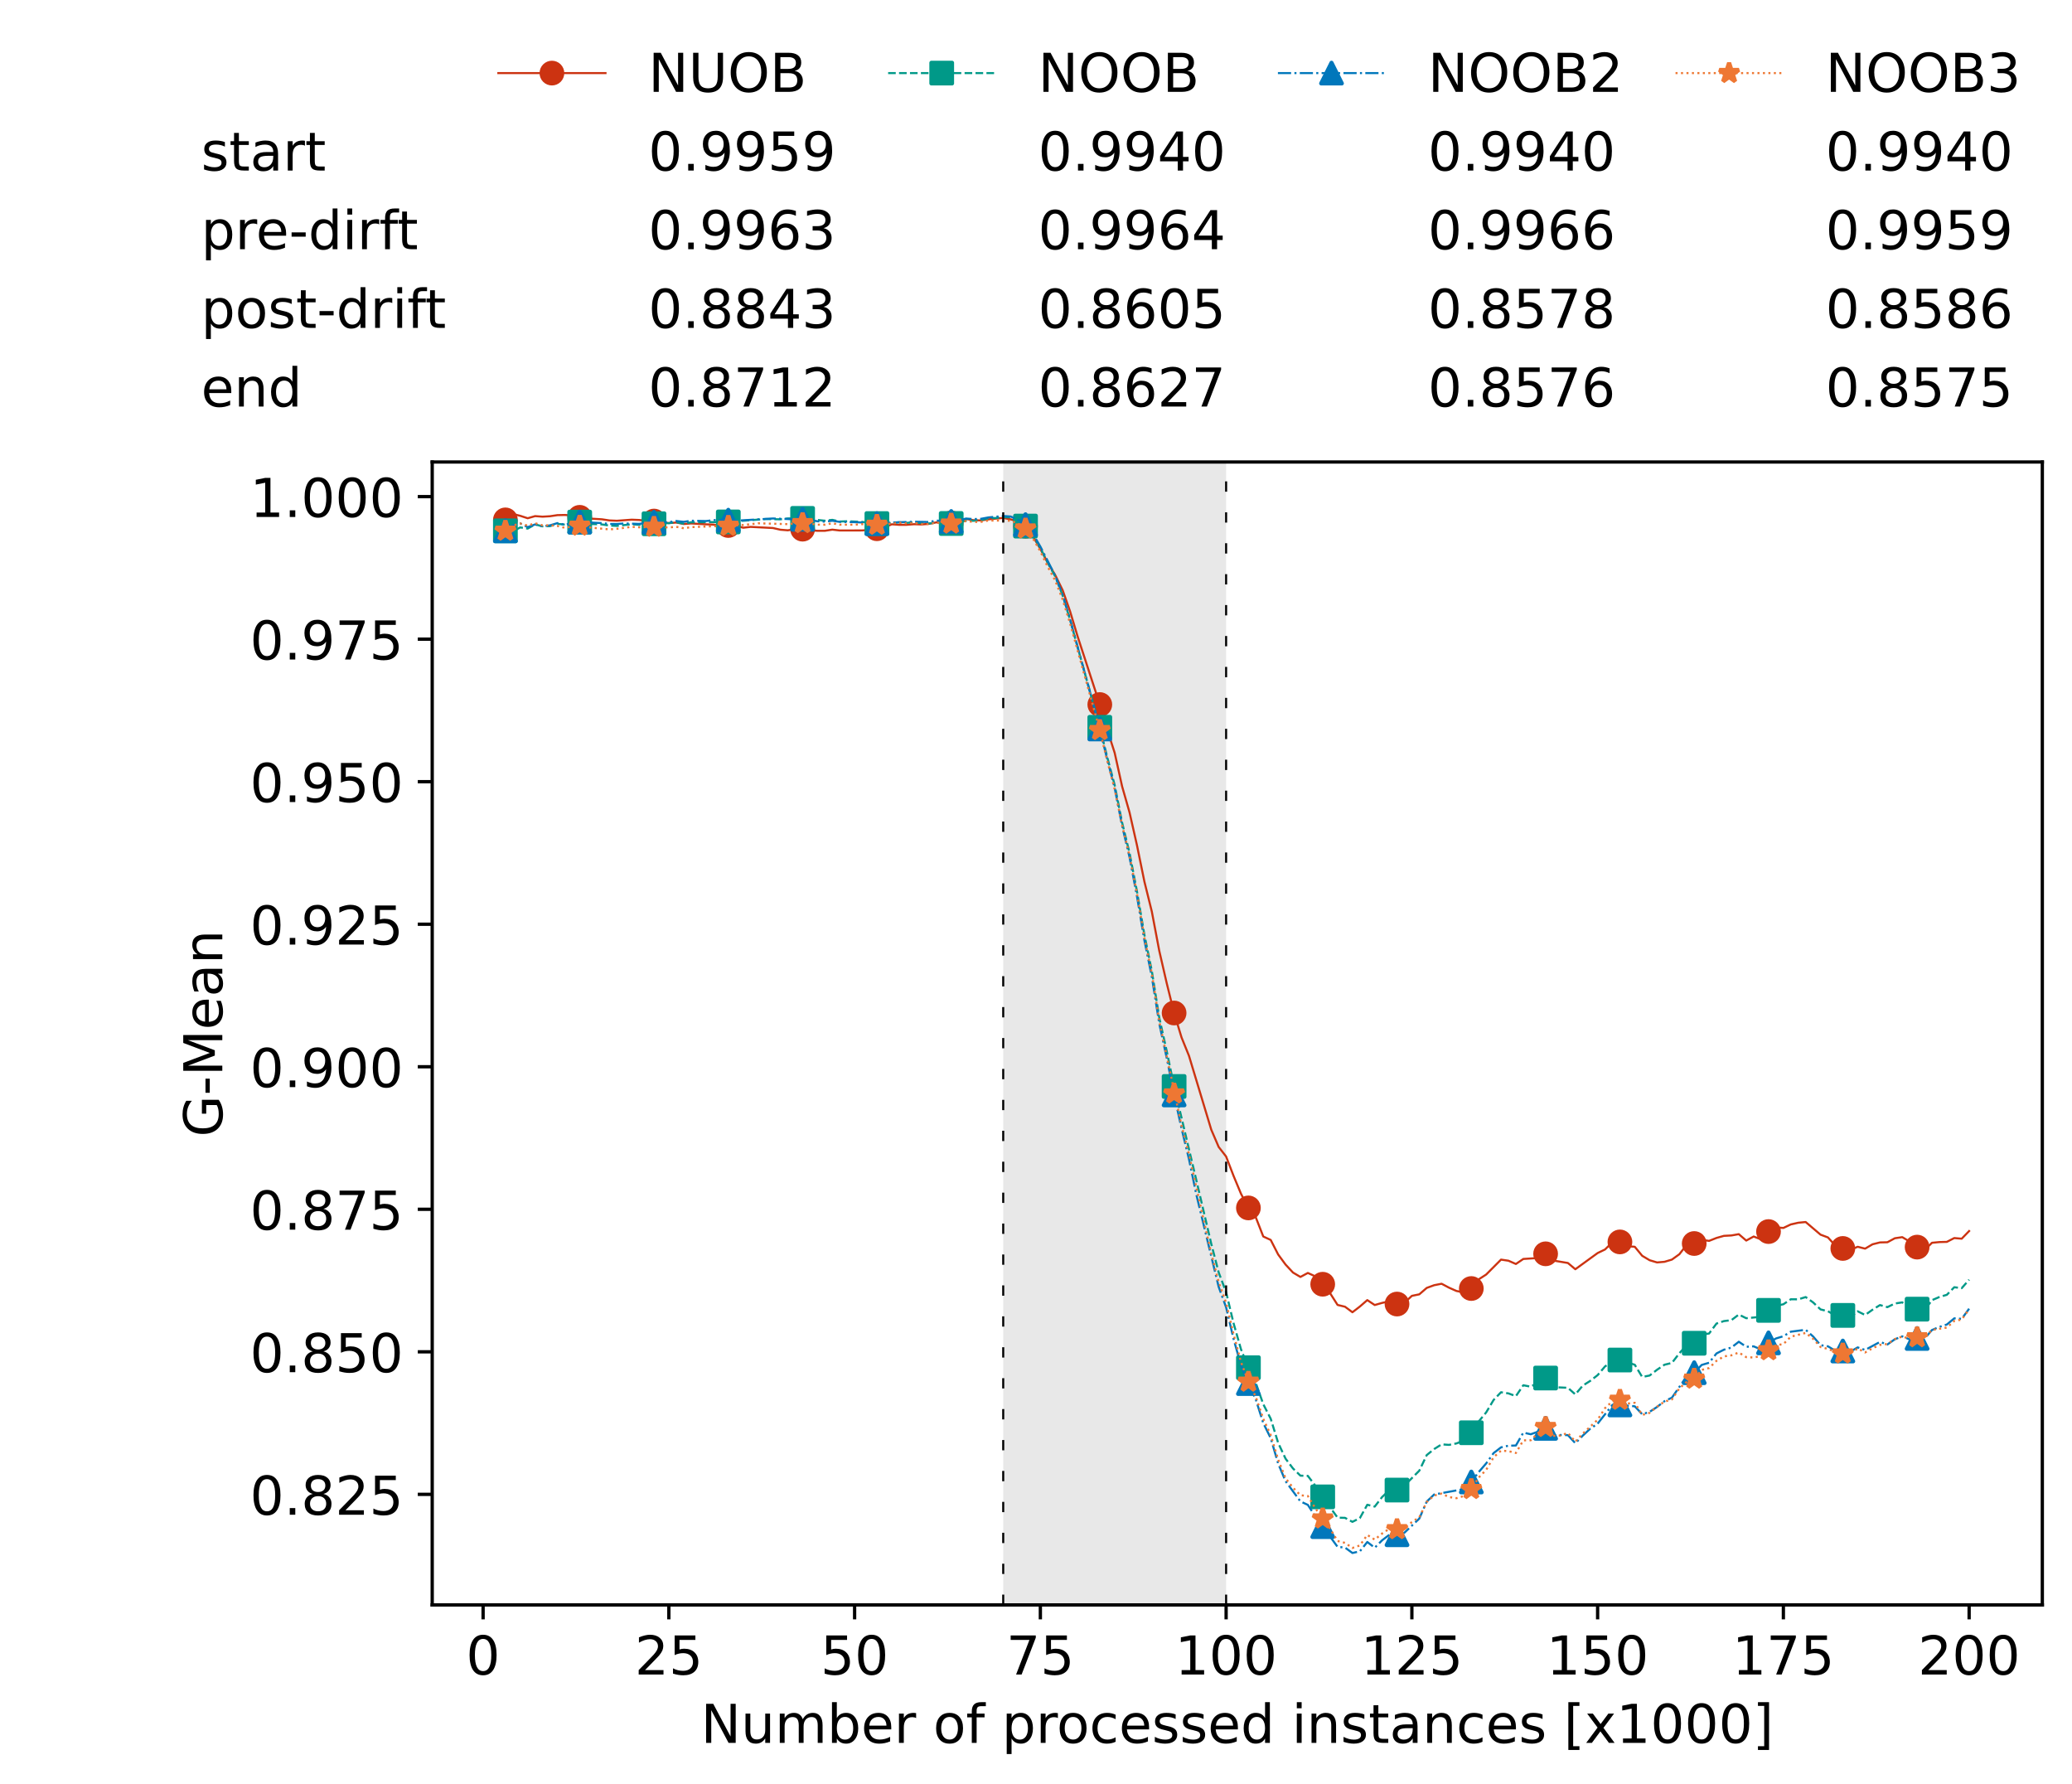 <?xml version="1.0" encoding="utf-8" standalone="no"?>
<!DOCTYPE svg PUBLIC "-//W3C//DTD SVG 1.1//EN"
  "http://www.w3.org/Graphics/SVG/1.1/DTD/svg11.dtd">
<!-- Created with matplotlib (https://matplotlib.org/) -->
<svg height="432.615pt" version="1.1" viewBox="0 0 502.65 432.615" width="502.65pt" xmlns="http://www.w3.org/2000/svg" xmlns:xlink="http://www.w3.org/1999/xlink">
 <defs>
  <style type="text/css">*{stroke-linecap:butt;stroke-linejoin:round;}</style>
 </defs>
 <g id="figure_1">
  <g id="patch_1">
   <path d="M 0 432.615 
L 502.65 432.615 
L 502.65 0 
L 0 0 
z
" style="fill:#ffffff;"/>
  </g>
  <g id="axes_1">
   <g id="patch_2">
    <path d="M 104.85 389.252 
L 495.45 389.252 
L 495.45 112.052 
L 104.85 112.052 
z
" style="fill:#ffffff;"/>
   </g>
   <g id="patch_3">
    <path clip-path="url(#p0d2cb04641)" d="M 297.446 389.252 
L 297.446 112.052 
L 243.372 112.052 
L 243.372 389.252 
z
" style="fill:#d3d3d3;opacity:0.5;"/>
   </g>
   <g id="matplotlib.axis_1">
    <g id="xtick_1">
     <g id="line2d_1">
      <defs>
       <path d="M 0 0 
L 0 3.5 
" id="m24c8ca6fb4" style="stroke:#000000;stroke-width:0.8;"/>
      </defs>
      <g>
       <use style="stroke:#000000;stroke-width:0.8;" x="117.197" xlink:href="#m24c8ca6fb4" y="389.252"/>
      </g>
     </g>
     <g id="text_1">
      <!-- 0 -->
      <g transform="translate(113.061 406.13)scale(0.13 -0.13)">
       <defs>
        <path d="M 31.781 66.406 
Q 24.172 66.406 20.328 58.906 
Q 16.5 51.422 16.5 36.375 
Q 16.5 21.391 20.328 13.891 
Q 24.172 6.391 31.781 6.391 
Q 39.453 6.391 43.281 13.891 
Q 47.125 21.391 47.125 36.375 
Q 47.125 51.422 43.281 58.906 
Q 39.453 66.406 31.781 66.406 
z
M 31.781 74.219 
Q 44.047 74.219 50.516 64.516 
Q 56.984 54.828 56.984 36.375 
Q 56.984 17.969 50.516 8.266 
Q 44.047 -1.422 31.781 -1.422 
Q 19.531 -1.422 13.062 8.266 
Q 6.594 17.969 6.594 36.375 
Q 6.594 54.828 13.062 64.516 
Q 19.531 74.219 31.781 74.219 
z
" id="DejaVuSans-48"/>
       </defs>
       <use xlink:href="#DejaVuSans-48"/>
      </g>
     </g>
    </g>
    <g id="xtick_2">
     <g id="line2d_2">
      <g>
       <use style="stroke:#000000;stroke-width:0.8;" x="162.259" xlink:href="#m24c8ca6fb4" y="389.252"/>
      </g>
     </g>
     <g id="text_2">
      <!-- 25 -->
      <g transform="translate(153.988 406.13)scale(0.13 -0.13)">
       <defs>
        <path d="M 19.188 8.297 
L 53.609 8.297 
L 53.609 0 
L 7.328 0 
L 7.328 8.297 
Q 12.938 14.109 22.625 23.891 
Q 32.328 33.688 34.812 36.531 
Q 39.547 41.844 41.422 45.531 
Q 43.312 49.219 43.312 52.781 
Q 43.312 58.594 39.234 62.25 
Q 35.156 65.922 28.609 65.922 
Q 23.969 65.922 18.812 64.312 
Q 13.672 62.703 7.812 59.422 
L 7.812 69.391 
Q 13.766 71.781 18.938 73 
Q 24.125 74.219 28.422 74.219 
Q 39.75 74.219 46.484 68.547 
Q 53.219 62.891 53.219 53.422 
Q 53.219 48.922 51.531 44.891 
Q 49.859 40.875 45.406 35.406 
Q 44.188 33.984 37.641 27.219 
Q 31.109 20.453 19.188 8.297 
z
" id="DejaVuSans-50"/>
        <path d="M 10.797 72.906 
L 49.516 72.906 
L 49.516 64.594 
L 19.828 64.594 
L 19.828 46.734 
Q 21.969 47.469 24.109 47.828 
Q 26.266 48.188 28.422 48.188 
Q 40.625 48.188 47.75 41.5 
Q 54.891 34.812 54.891 23.391 
Q 54.891 11.625 47.562 5.094 
Q 40.234 -1.422 26.906 -1.422 
Q 22.312 -1.422 17.547 -0.641 
Q 12.797 0.141 7.719 1.703 
L 7.719 11.625 
Q 12.109 9.234 16.797 8.062 
Q 21.484 6.891 26.703 6.891 
Q 35.156 6.891 40.078 11.328 
Q 45.016 15.766 45.016 23.391 
Q 45.016 31 40.078 35.438 
Q 35.156 39.891 26.703 39.891 
Q 22.75 39.891 18.812 39.016 
Q 14.891 38.141 10.797 36.281 
z
" id="DejaVuSans-53"/>
       </defs>
       <use xlink:href="#DejaVuSans-50"/>
       <use x="63.623" xlink:href="#DejaVuSans-53"/>
      </g>
     </g>
    </g>
    <g id="xtick_3">
     <g id="line2d_3">
      <g>
       <use style="stroke:#000000;stroke-width:0.8;" x="207.322" xlink:href="#m24c8ca6fb4" y="389.252"/>
      </g>
     </g>
     <g id="text_3">
      <!-- 50 -->
      <g transform="translate(199.05 406.13)scale(0.13 -0.13)">
       <use xlink:href="#DejaVuSans-53"/>
       <use x="63.623" xlink:href="#DejaVuSans-48"/>
      </g>
     </g>
    </g>
    <g id="xtick_4">
     <g id="line2d_4">
      <g>
       <use style="stroke:#000000;stroke-width:0.8;" x="252.384" xlink:href="#m24c8ca6fb4" y="389.252"/>
      </g>
     </g>
     <g id="text_4">
      <!-- 75 -->
      <g transform="translate(244.113 406.13)scale(0.13 -0.13)">
       <defs>
        <path d="M 8.203 72.906 
L 55.078 72.906 
L 55.078 68.703 
L 28.609 0 
L 18.312 0 
L 43.219 64.594 
L 8.203 64.594 
z
" id="DejaVuSans-55"/>
       </defs>
       <use xlink:href="#DejaVuSans-55"/>
       <use x="63.623" xlink:href="#DejaVuSans-53"/>
      </g>
     </g>
    </g>
    <g id="xtick_5">
     <g id="line2d_5">
      <g>
       <use style="stroke:#000000;stroke-width:0.8;" x="297.446" xlink:href="#m24c8ca6fb4" y="389.252"/>
      </g>
     </g>
     <g id="text_5">
      <!-- 100 -->
      <g transform="translate(285.039 406.13)scale(0.13 -0.13)">
       <defs>
        <path d="M 12.406 8.297 
L 28.516 8.297 
L 28.516 63.922 
L 10.984 60.406 
L 10.984 69.391 
L 28.422 72.906 
L 38.281 72.906 
L 38.281 8.297 
L 54.391 8.297 
L 54.391 0 
L 12.406 0 
z
" id="DejaVuSans-49"/>
       </defs>
       <use xlink:href="#DejaVuSans-49"/>
       <use x="63.623" xlink:href="#DejaVuSans-48"/>
       <use x="127.246" xlink:href="#DejaVuSans-48"/>
      </g>
     </g>
    </g>
    <g id="xtick_6">
     <g id="line2d_6">
      <g>
       <use style="stroke:#000000;stroke-width:0.8;" x="342.509" xlink:href="#m24c8ca6fb4" y="389.252"/>
      </g>
     </g>
     <g id="text_6">
      <!-- 125 -->
      <g transform="translate(330.102 406.13)scale(0.13 -0.13)">
       <use xlink:href="#DejaVuSans-49"/>
       <use x="63.623" xlink:href="#DejaVuSans-50"/>
       <use x="127.246" xlink:href="#DejaVuSans-53"/>
      </g>
     </g>
    </g>
    <g id="xtick_7">
     <g id="line2d_7">
      <g>
       <use style="stroke:#000000;stroke-width:0.8;" x="387.571" xlink:href="#m24c8ca6fb4" y="389.252"/>
      </g>
     </g>
     <g id="text_7">
      <!-- 150 -->
      <g transform="translate(375.164 406.13)scale(0.13 -0.13)">
       <use xlink:href="#DejaVuSans-49"/>
       <use x="63.623" xlink:href="#DejaVuSans-53"/>
       <use x="127.246" xlink:href="#DejaVuSans-48"/>
      </g>
     </g>
    </g>
    <g id="xtick_8">
     <g id="line2d_8">
      <g>
       <use style="stroke:#000000;stroke-width:0.8;" x="432.633" xlink:href="#m24c8ca6fb4" y="389.252"/>
      </g>
     </g>
     <g id="text_8">
      <!-- 175 -->
      <g transform="translate(420.226 406.13)scale(0.13 -0.13)">
       <use xlink:href="#DejaVuSans-49"/>
       <use x="63.623" xlink:href="#DejaVuSans-55"/>
       <use x="127.246" xlink:href="#DejaVuSans-53"/>
      </g>
     </g>
    </g>
    <g id="xtick_9">
     <g id="line2d_9">
      <g>
       <use style="stroke:#000000;stroke-width:0.8;" x="477.695" xlink:href="#m24c8ca6fb4" y="389.252"/>
      </g>
     </g>
     <g id="text_9">
      <!-- 200 -->
      <g transform="translate(465.289 406.13)scale(0.13 -0.13)">
       <use xlink:href="#DejaVuSans-50"/>
       <use x="63.623" xlink:href="#DejaVuSans-48"/>
       <use x="127.246" xlink:href="#DejaVuSans-48"/>
      </g>
     </g>
    </g>
    <g id="text_10">
     <!-- Number of processed instances [x1000] -->
     <g transform="translate(170.025 422.711)scale(0.13 -0.13)">
      <defs>
       <path d="M 9.812 72.906 
L 23.094 72.906 
L 55.422 11.922 
L 55.422 72.906 
L 64.984 72.906 
L 64.984 0 
L 51.703 0 
L 19.391 60.984 
L 19.391 0 
L 9.812 0 
z
" id="DejaVuSans-78"/>
       <path d="M 8.5 21.578 
L 8.5 54.688 
L 17.484 54.688 
L 17.484 21.922 
Q 17.484 14.156 20.5 10.266 
Q 23.531 6.391 29.594 6.391 
Q 36.859 6.391 41.078 11.031 
Q 45.312 15.672 45.312 23.688 
L 45.312 54.688 
L 54.297 54.688 
L 54.297 0 
L 45.312 0 
L 45.312 8.406 
Q 42.047 3.422 37.719 1 
Q 33.406 -1.422 27.688 -1.422 
Q 18.266 -1.422 13.375 4.438 
Q 8.5 10.297 8.5 21.578 
z
M 31.109 56 
z
" id="DejaVuSans-117"/>
       <path d="M 52 44.188 
Q 55.375 50.25 60.062 53.125 
Q 64.75 56 71.094 56 
Q 79.641 56 84.281 50.016 
Q 88.922 44.047 88.922 33.016 
L 88.922 0 
L 79.891 0 
L 79.891 32.719 
Q 79.891 40.578 77.094 44.375 
Q 74.312 48.188 68.609 48.188 
Q 61.625 48.188 57.562 43.547 
Q 53.516 38.922 53.516 30.906 
L 53.516 0 
L 44.484 0 
L 44.484 32.719 
Q 44.484 40.625 41.703 44.406 
Q 38.922 48.188 33.109 48.188 
Q 26.219 48.188 22.156 43.531 
Q 18.109 38.875 18.109 30.906 
L 18.109 0 
L 9.078 0 
L 9.078 54.688 
L 18.109 54.688 
L 18.109 46.188 
Q 21.188 51.219 25.484 53.609 
Q 29.781 56 35.688 56 
Q 41.656 56 45.828 52.969 
Q 50 49.953 52 44.188 
z
" id="DejaVuSans-109"/>
       <path d="M 48.688 27.297 
Q 48.688 37.203 44.609 42.844 
Q 40.531 48.484 33.406 48.484 
Q 26.266 48.484 22.188 42.844 
Q 18.109 37.203 18.109 27.297 
Q 18.109 17.391 22.188 11.75 
Q 26.266 6.109 33.406 6.109 
Q 40.531 6.109 44.609 11.75 
Q 48.688 17.391 48.688 27.297 
z
M 18.109 46.391 
Q 20.953 51.266 25.266 53.625 
Q 29.594 56 35.594 56 
Q 45.562 56 51.781 48.094 
Q 58.016 40.188 58.016 27.297 
Q 58.016 14.406 51.781 6.484 
Q 45.562 -1.422 35.594 -1.422 
Q 29.594 -1.422 25.266 0.953 
Q 20.953 3.328 18.109 8.203 
L 18.109 0 
L 9.078 0 
L 9.078 75.984 
L 18.109 75.984 
z
" id="DejaVuSans-98"/>
       <path d="M 56.203 29.594 
L 56.203 25.203 
L 14.891 25.203 
Q 15.484 15.922 20.484 11.062 
Q 25.484 6.203 34.422 6.203 
Q 39.594 6.203 44.453 7.469 
Q 49.312 8.734 54.109 11.281 
L 54.109 2.781 
Q 49.266 0.734 44.188 -0.344 
Q 39.109 -1.422 33.891 -1.422 
Q 20.797 -1.422 13.156 6.188 
Q 5.516 13.812 5.516 26.812 
Q 5.516 40.234 12.766 48.109 
Q 20.016 56 32.328 56 
Q 43.359 56 49.781 48.891 
Q 56.203 41.797 56.203 29.594 
z
M 47.219 32.234 
Q 47.125 39.594 43.094 43.984 
Q 39.062 48.391 32.422 48.391 
Q 24.906 48.391 20.391 44.141 
Q 15.875 39.891 15.188 32.172 
z
" id="DejaVuSans-101"/>
       <path d="M 41.109 46.297 
Q 39.594 47.172 37.812 47.578 
Q 36.031 48 33.891 48 
Q 26.266 48 22.188 43.047 
Q 18.109 38.094 18.109 28.812 
L 18.109 0 
L 9.078 0 
L 9.078 54.688 
L 18.109 54.688 
L 18.109 46.188 
Q 20.953 51.172 25.484 53.578 
Q 30.031 56 36.531 56 
Q 37.453 56 38.578 55.875 
Q 39.703 55.766 41.062 55.516 
z
" id="DejaVuSans-114"/>
       <path id="DejaVuSans-32"/>
       <path d="M 30.609 48.391 
Q 23.391 48.391 19.188 42.75 
Q 14.984 37.109 14.984 27.297 
Q 14.984 17.484 19.156 11.844 
Q 23.344 6.203 30.609 6.203 
Q 37.797 6.203 41.984 11.859 
Q 46.188 17.531 46.188 27.297 
Q 46.188 37.016 41.984 42.703 
Q 37.797 48.391 30.609 48.391 
z
M 30.609 56 
Q 42.328 56 49.016 48.375 
Q 55.719 40.766 55.719 27.297 
Q 55.719 13.875 49.016 6.219 
Q 42.328 -1.422 30.609 -1.422 
Q 18.844 -1.422 12.172 6.219 
Q 5.516 13.875 5.516 27.297 
Q 5.516 40.766 12.172 48.375 
Q 18.844 56 30.609 56 
z
" id="DejaVuSans-111"/>
       <path d="M 37.109 75.984 
L 37.109 68.5 
L 28.516 68.5 
Q 23.688 68.5 21.797 66.547 
Q 19.922 64.594 19.922 59.516 
L 19.922 54.688 
L 34.719 54.688 
L 34.719 47.703 
L 19.922 47.703 
L 19.922 0 
L 10.891 0 
L 10.891 47.703 
L 2.297 47.703 
L 2.297 54.688 
L 10.891 54.688 
L 10.891 58.5 
Q 10.891 67.625 15.141 71.797 
Q 19.391 75.984 28.609 75.984 
z
" id="DejaVuSans-102"/>
       <path d="M 18.109 8.203 
L 18.109 -20.797 
L 9.078 -20.797 
L 9.078 54.688 
L 18.109 54.688 
L 18.109 46.391 
Q 20.953 51.266 25.266 53.625 
Q 29.594 56 35.594 56 
Q 45.562 56 51.781 48.094 
Q 58.016 40.188 58.016 27.297 
Q 58.016 14.406 51.781 6.484 
Q 45.562 -1.422 35.594 -1.422 
Q 29.594 -1.422 25.266 0.953 
Q 20.953 3.328 18.109 8.203 
z
M 48.688 27.297 
Q 48.688 37.203 44.609 42.844 
Q 40.531 48.484 33.406 48.484 
Q 26.266 48.484 22.188 42.844 
Q 18.109 37.203 18.109 27.297 
Q 18.109 17.391 22.188 11.75 
Q 26.266 6.109 33.406 6.109 
Q 40.531 6.109 44.609 11.75 
Q 48.688 17.391 48.688 27.297 
z
" id="DejaVuSans-112"/>
       <path d="M 48.781 52.594 
L 48.781 44.188 
Q 44.969 46.297 41.141 47.344 
Q 37.312 48.391 33.406 48.391 
Q 24.656 48.391 19.812 42.844 
Q 14.984 37.312 14.984 27.297 
Q 14.984 17.281 19.812 11.734 
Q 24.656 6.203 33.406 6.203 
Q 37.312 6.203 41.141 7.25 
Q 44.969 8.297 48.781 10.406 
L 48.781 2.094 
Q 45.016 0.344 40.984 -0.531 
Q 36.969 -1.422 32.422 -1.422 
Q 20.062 -1.422 12.781 6.344 
Q 5.516 14.109 5.516 27.297 
Q 5.516 40.672 12.859 48.328 
Q 20.219 56 33.016 56 
Q 37.156 56 41.109 55.141 
Q 45.062 54.297 48.781 52.594 
z
" id="DejaVuSans-99"/>
       <path d="M 44.281 53.078 
L 44.281 44.578 
Q 40.484 46.531 36.375 47.5 
Q 32.281 48.484 27.875 48.484 
Q 21.188 48.484 17.844 46.438 
Q 14.5 44.391 14.5 40.281 
Q 14.5 37.156 16.891 35.375 
Q 19.281 33.594 26.516 31.984 
L 29.594 31.297 
Q 39.156 29.25 43.188 25.516 
Q 47.219 21.781 47.219 15.094 
Q 47.219 7.469 41.188 3.016 
Q 35.156 -1.422 24.609 -1.422 
Q 20.219 -1.422 15.453 -0.562 
Q 10.688 0.297 5.422 2 
L 5.422 11.281 
Q 10.406 8.688 15.234 7.391 
Q 20.062 6.109 24.812 6.109 
Q 31.156 6.109 34.562 8.281 
Q 37.984 10.453 37.984 14.406 
Q 37.984 18.062 35.516 20.016 
Q 33.062 21.969 24.703 23.781 
L 21.578 24.516 
Q 13.234 26.266 9.516 29.906 
Q 5.812 33.547 5.812 39.891 
Q 5.812 47.609 11.281 51.797 
Q 16.75 56 26.812 56 
Q 31.781 56 36.172 55.266 
Q 40.578 54.547 44.281 53.078 
z
" id="DejaVuSans-115"/>
       <path d="M 45.406 46.391 
L 45.406 75.984 
L 54.391 75.984 
L 54.391 0 
L 45.406 0 
L 45.406 8.203 
Q 42.578 3.328 38.25 0.953 
Q 33.938 -1.422 27.875 -1.422 
Q 17.969 -1.422 11.734 6.484 
Q 5.516 14.406 5.516 27.297 
Q 5.516 40.188 11.734 48.094 
Q 17.969 56 27.875 56 
Q 33.938 56 38.25 53.625 
Q 42.578 51.266 45.406 46.391 
z
M 14.797 27.297 
Q 14.797 17.391 18.875 11.75 
Q 22.953 6.109 30.078 6.109 
Q 37.203 6.109 41.297 11.75 
Q 45.406 17.391 45.406 27.297 
Q 45.406 37.203 41.297 42.844 
Q 37.203 48.484 30.078 48.484 
Q 22.953 48.484 18.875 42.844 
Q 14.797 37.203 14.797 27.297 
z
" id="DejaVuSans-100"/>
       <path d="M 9.422 54.688 
L 18.406 54.688 
L 18.406 0 
L 9.422 0 
z
M 9.422 75.984 
L 18.406 75.984 
L 18.406 64.594 
L 9.422 64.594 
z
" id="DejaVuSans-105"/>
       <path d="M 54.891 33.016 
L 54.891 0 
L 45.906 0 
L 45.906 32.719 
Q 45.906 40.484 42.875 44.328 
Q 39.844 48.188 33.797 48.188 
Q 26.516 48.188 22.312 43.547 
Q 18.109 38.922 18.109 30.906 
L 18.109 0 
L 9.078 0 
L 9.078 54.688 
L 18.109 54.688 
L 18.109 46.188 
Q 21.344 51.125 25.703 53.562 
Q 30.078 56 35.797 56 
Q 45.219 56 50.047 50.172 
Q 54.891 44.344 54.891 33.016 
z
" id="DejaVuSans-110"/>
       <path d="M 18.312 70.219 
L 18.312 54.688 
L 36.812 54.688 
L 36.812 47.703 
L 18.312 47.703 
L 18.312 18.016 
Q 18.312 11.328 20.141 9.422 
Q 21.969 7.516 27.594 7.516 
L 36.812 7.516 
L 36.812 0 
L 27.594 0 
Q 17.188 0 13.234 3.875 
Q 9.281 7.766 9.281 18.016 
L 9.281 47.703 
L 2.688 47.703 
L 2.688 54.688 
L 9.281 54.688 
L 9.281 70.219 
z
" id="DejaVuSans-116"/>
       <path d="M 34.281 27.484 
Q 23.391 27.484 19.188 25 
Q 14.984 22.516 14.984 16.5 
Q 14.984 11.719 18.141 8.906 
Q 21.297 6.109 26.703 6.109 
Q 34.188 6.109 38.703 11.406 
Q 43.219 16.703 43.219 25.484 
L 43.219 27.484 
z
M 52.203 31.203 
L 52.203 0 
L 43.219 0 
L 43.219 8.297 
Q 40.141 3.328 35.547 0.953 
Q 30.953 -1.422 24.312 -1.422 
Q 15.922 -1.422 10.953 3.297 
Q 6 8.016 6 15.922 
Q 6 25.141 12.172 29.828 
Q 18.359 34.516 30.609 34.516 
L 43.219 34.516 
L 43.219 35.406 
Q 43.219 41.609 39.141 45 
Q 35.062 48.391 27.688 48.391 
Q 23 48.391 18.547 47.266 
Q 14.109 46.141 10.016 43.891 
L 10.016 52.203 
Q 14.938 54.109 19.578 55.047 
Q 24.219 56 28.609 56 
Q 40.484 56 46.344 49.844 
Q 52.203 43.703 52.203 31.203 
z
" id="DejaVuSans-97"/>
       <path d="M 8.594 75.984 
L 29.297 75.984 
L 29.297 69 
L 17.578 69 
L 17.578 -6.203 
L 29.297 -6.203 
L 29.297 -13.188 
L 8.594 -13.188 
z
" id="DejaVuSans-91"/>
       <path d="M 54.891 54.688 
L 35.109 28.078 
L 55.906 0 
L 45.312 0 
L 29.391 21.484 
L 13.484 0 
L 2.875 0 
L 24.125 28.609 
L 4.688 54.688 
L 15.281 54.688 
L 29.781 35.203 
L 44.281 54.688 
z
" id="DejaVuSans-120"/>
       <path d="M 30.422 75.984 
L 30.422 -13.188 
L 9.719 -13.188 
L 9.719 -6.203 
L 21.391 -6.203 
L 21.391 69 
L 9.719 69 
L 9.719 75.984 
z
" id="DejaVuSans-93"/>
      </defs>
      <use xlink:href="#DejaVuSans-78"/>
      <use x="74.805" xlink:href="#DejaVuSans-117"/>
      <use x="138.184" xlink:href="#DejaVuSans-109"/>
      <use x="235.596" xlink:href="#DejaVuSans-98"/>
      <use x="299.072" xlink:href="#DejaVuSans-101"/>
      <use x="360.596" xlink:href="#DejaVuSans-114"/>
      <use x="401.709" xlink:href="#DejaVuSans-32"/>
      <use x="433.496" xlink:href="#DejaVuSans-111"/>
      <use x="494.678" xlink:href="#DejaVuSans-102"/>
      <use x="529.883" xlink:href="#DejaVuSans-32"/>
      <use x="561.67" xlink:href="#DejaVuSans-112"/>
      <use x="625.146" xlink:href="#DejaVuSans-114"/>
      <use x="664.01" xlink:href="#DejaVuSans-111"/>
      <use x="725.191" xlink:href="#DejaVuSans-99"/>
      <use x="780.172" xlink:href="#DejaVuSans-101"/>
      <use x="841.695" xlink:href="#DejaVuSans-115"/>
      <use x="893.795" xlink:href="#DejaVuSans-115"/>
      <use x="945.895" xlink:href="#DejaVuSans-101"/>
      <use x="1007.418" xlink:href="#DejaVuSans-100"/>
      <use x="1070.895" xlink:href="#DejaVuSans-32"/>
      <use x="1102.682" xlink:href="#DejaVuSans-105"/>
      <use x="1130.465" xlink:href="#DejaVuSans-110"/>
      <use x="1193.844" xlink:href="#DejaVuSans-115"/>
      <use x="1245.943" xlink:href="#DejaVuSans-116"/>
      <use x="1285.152" xlink:href="#DejaVuSans-97"/>
      <use x="1346.432" xlink:href="#DejaVuSans-110"/>
      <use x="1409.811" xlink:href="#DejaVuSans-99"/>
      <use x="1464.791" xlink:href="#DejaVuSans-101"/>
      <use x="1526.314" xlink:href="#DejaVuSans-115"/>
      <use x="1578.414" xlink:href="#DejaVuSans-32"/>
      <use x="1610.201" xlink:href="#DejaVuSans-91"/>
      <use x="1649.215" xlink:href="#DejaVuSans-120"/>
      <use x="1708.395" xlink:href="#DejaVuSans-49"/>
      <use x="1772.018" xlink:href="#DejaVuSans-48"/>
      <use x="1835.641" xlink:href="#DejaVuSans-48"/>
      <use x="1899.264" xlink:href="#DejaVuSans-48"/>
      <use x="1962.887" xlink:href="#DejaVuSans-93"/>
     </g>
    </g>
   </g>
   <g id="matplotlib.axis_2">
    <g id="ytick_1">
     <g id="line2d_10">
      <defs>
       <path d="M 0 0 
L -3.5 0 
" id="mec0ad7c58e" style="stroke:#000000;stroke-width:0.8;"/>
      </defs>
      <g>
       <use style="stroke:#000000;stroke-width:0.8;" x="104.85" xlink:href="#mec0ad7c58e" y="362.434"/>
      </g>
     </g>
     <g id="text_11">
      <!-- 0.825 -->
      <g transform="translate(60.633 367.373)scale(0.13 -0.13)">
       <defs>
        <path d="M 10.688 12.406 
L 21 12.406 
L 21 0 
L 10.688 0 
z
" id="DejaVuSans-46"/>
        <path d="M 31.781 34.625 
Q 24.75 34.625 20.719 30.859 
Q 16.703 27.094 16.703 20.516 
Q 16.703 13.922 20.719 10.156 
Q 24.75 6.391 31.781 6.391 
Q 38.812 6.391 42.859 10.172 
Q 46.922 13.969 46.922 20.516 
Q 46.922 27.094 42.891 30.859 
Q 38.875 34.625 31.781 34.625 
z
M 21.922 38.812 
Q 15.578 40.375 12.031 44.719 
Q 8.5 49.078 8.5 55.328 
Q 8.5 64.062 14.719 69.141 
Q 20.953 74.219 31.781 74.219 
Q 42.672 74.219 48.875 69.141 
Q 55.078 64.062 55.078 55.328 
Q 55.078 49.078 51.531 44.719 
Q 48 40.375 41.703 38.812 
Q 48.828 37.156 52.797 32.312 
Q 56.781 27.484 56.781 20.516 
Q 56.781 9.906 50.312 4.234 
Q 43.844 -1.422 31.781 -1.422 
Q 19.734 -1.422 13.25 4.234 
Q 6.781 9.906 6.781 20.516 
Q 6.781 27.484 10.781 32.312 
Q 14.797 37.156 21.922 38.812 
z
M 18.312 54.391 
Q 18.312 48.734 21.844 45.562 
Q 25.391 42.391 31.781 42.391 
Q 38.141 42.391 41.719 45.562 
Q 45.312 48.734 45.312 54.391 
Q 45.312 60.062 41.719 63.234 
Q 38.141 66.406 31.781 66.406 
Q 25.391 66.406 21.844 63.234 
Q 18.312 60.062 18.312 54.391 
z
" id="DejaVuSans-56"/>
       </defs>
       <use xlink:href="#DejaVuSans-48"/>
       <use x="63.623" xlink:href="#DejaVuSans-46"/>
       <use x="95.41" xlink:href="#DejaVuSans-56"/>
       <use x="159.033" xlink:href="#DejaVuSans-50"/>
       <use x="222.656" xlink:href="#DejaVuSans-53"/>
      </g>
     </g>
    </g>
    <g id="ytick_2">
     <g id="line2d_11">
      <g>
       <use style="stroke:#000000;stroke-width:0.8;" x="104.85" xlink:href="#mec0ad7c58e" y="327.865"/>
      </g>
     </g>
     <g id="text_12">
      <!-- 0.850 -->
      <g transform="translate(60.633 332.803)scale(0.13 -0.13)">
       <use xlink:href="#DejaVuSans-48"/>
       <use x="63.623" xlink:href="#DejaVuSans-46"/>
       <use x="95.41" xlink:href="#DejaVuSans-56"/>
       <use x="159.033" xlink:href="#DejaVuSans-53"/>
       <use x="222.656" xlink:href="#DejaVuSans-48"/>
      </g>
     </g>
    </g>
    <g id="ytick_3">
     <g id="line2d_12">
      <g>
       <use style="stroke:#000000;stroke-width:0.8;" x="104.85" xlink:href="#mec0ad7c58e" y="293.295"/>
      </g>
     </g>
     <g id="text_13">
      <!-- 0.875 -->
      <g transform="translate(60.633 298.234)scale(0.13 -0.13)">
       <use xlink:href="#DejaVuSans-48"/>
       <use x="63.623" xlink:href="#DejaVuSans-46"/>
       <use x="95.41" xlink:href="#DejaVuSans-56"/>
       <use x="159.033" xlink:href="#DejaVuSans-55"/>
       <use x="222.656" xlink:href="#DejaVuSans-53"/>
      </g>
     </g>
    </g>
    <g id="ytick_4">
     <g id="line2d_13">
      <g>
       <use style="stroke:#000000;stroke-width:0.8;" x="104.85" xlink:href="#mec0ad7c58e" y="258.725"/>
      </g>
     </g>
     <g id="text_14">
      <!-- 0.900 -->
      <g transform="translate(60.633 263.664)scale(0.13 -0.13)">
       <defs>
        <path d="M 10.984 1.516 
L 10.984 10.5 
Q 14.703 8.734 18.5 7.812 
Q 22.312 6.891 25.984 6.891 
Q 35.75 6.891 40.891 13.453 
Q 46.047 20.016 46.781 33.406 
Q 43.953 29.203 39.594 26.953 
Q 35.25 24.703 29.984 24.703 
Q 19.047 24.703 12.672 31.312 
Q 6.297 37.938 6.297 49.422 
Q 6.297 60.641 12.938 67.422 
Q 19.578 74.219 30.609 74.219 
Q 43.266 74.219 49.922 64.516 
Q 56.594 54.828 56.594 36.375 
Q 56.594 19.141 48.406 8.859 
Q 40.234 -1.422 26.422 -1.422 
Q 22.703 -1.422 18.891 -0.688 
Q 15.094 0.047 10.984 1.516 
z
M 30.609 32.422 
Q 37.25 32.422 41.125 36.953 
Q 45.016 41.5 45.016 49.422 
Q 45.016 57.281 41.125 61.844 
Q 37.25 66.406 30.609 66.406 
Q 23.969 66.406 20.094 61.844 
Q 16.219 57.281 16.219 49.422 
Q 16.219 41.5 20.094 36.953 
Q 23.969 32.422 30.609 32.422 
z
" id="DejaVuSans-57"/>
       </defs>
       <use xlink:href="#DejaVuSans-48"/>
       <use x="63.623" xlink:href="#DejaVuSans-46"/>
       <use x="95.41" xlink:href="#DejaVuSans-57"/>
       <use x="159.033" xlink:href="#DejaVuSans-48"/>
       <use x="222.656" xlink:href="#DejaVuSans-48"/>
      </g>
     </g>
    </g>
    <g id="ytick_5">
     <g id="line2d_14">
      <g>
       <use style="stroke:#000000;stroke-width:0.8;" x="104.85" xlink:href="#mec0ad7c58e" y="224.155"/>
      </g>
     </g>
     <g id="text_15">
      <!-- 0.925 -->
      <g transform="translate(60.633 229.094)scale(0.13 -0.13)">
       <use xlink:href="#DejaVuSans-48"/>
       <use x="63.623" xlink:href="#DejaVuSans-46"/>
       <use x="95.41" xlink:href="#DejaVuSans-57"/>
       <use x="159.033" xlink:href="#DejaVuSans-50"/>
       <use x="222.656" xlink:href="#DejaVuSans-53"/>
      </g>
     </g>
    </g>
    <g id="ytick_6">
     <g id="line2d_15">
      <g>
       <use style="stroke:#000000;stroke-width:0.8;" x="104.85" xlink:href="#mec0ad7c58e" y="189.585"/>
      </g>
     </g>
     <g id="text_16">
      <!-- 0.950 -->
      <g transform="translate(60.633 194.524)scale(0.13 -0.13)">
       <use xlink:href="#DejaVuSans-48"/>
       <use x="63.623" xlink:href="#DejaVuSans-46"/>
       <use x="95.41" xlink:href="#DejaVuSans-57"/>
       <use x="159.033" xlink:href="#DejaVuSans-53"/>
       <use x="222.656" xlink:href="#DejaVuSans-48"/>
      </g>
     </g>
    </g>
    <g id="ytick_7">
     <g id="line2d_16">
      <g>
       <use style="stroke:#000000;stroke-width:0.8;" x="104.85" xlink:href="#mec0ad7c58e" y="155.016"/>
      </g>
     </g>
     <g id="text_17">
      <!-- 0.975 -->
      <g transform="translate(60.633 159.955)scale(0.13 -0.13)">
       <use xlink:href="#DejaVuSans-48"/>
       <use x="63.623" xlink:href="#DejaVuSans-46"/>
       <use x="95.41" xlink:href="#DejaVuSans-57"/>
       <use x="159.033" xlink:href="#DejaVuSans-55"/>
       <use x="222.656" xlink:href="#DejaVuSans-53"/>
      </g>
     </g>
    </g>
    <g id="ytick_8">
     <g id="line2d_17">
      <g>
       <use style="stroke:#000000;stroke-width:0.8;" x="104.85" xlink:href="#mec0ad7c58e" y="120.446"/>
      </g>
     </g>
     <g id="text_18">
      <!-- 1.000 -->
      <g transform="translate(60.633 125.385)scale(0.13 -0.13)">
       <use xlink:href="#DejaVuSans-49"/>
       <use x="63.623" xlink:href="#DejaVuSans-46"/>
       <use x="95.41" xlink:href="#DejaVuSans-48"/>
       <use x="159.033" xlink:href="#DejaVuSans-48"/>
       <use x="222.656" xlink:href="#DejaVuSans-48"/>
      </g>
     </g>
    </g>
    <g id="text_19">
     <!-- G-Mean -->
     <g transform="translate(53.93 275.744)rotate(-90)scale(0.13 -0.13)">
      <defs>
       <path d="M 59.516 10.406 
L 59.516 29.984 
L 43.406 29.984 
L 43.406 38.094 
L 69.281 38.094 
L 69.281 6.781 
Q 63.578 2.734 56.688 0.656 
Q 49.812 -1.422 42 -1.422 
Q 24.906 -1.422 15.25 8.562 
Q 5.609 18.562 5.609 36.375 
Q 5.609 54.25 15.25 64.234 
Q 24.906 74.219 42 74.219 
Q 49.125 74.219 55.547 72.453 
Q 61.969 70.703 67.391 67.281 
L 67.391 56.781 
Q 61.922 61.422 55.766 63.766 
Q 49.609 66.109 42.828 66.109 
Q 29.438 66.109 22.719 58.641 
Q 16.016 51.172 16.016 36.375 
Q 16.016 21.625 22.719 14.156 
Q 29.438 6.688 42.828 6.688 
Q 48.047 6.688 52.141 7.594 
Q 56.25 8.5 59.516 10.406 
z
" id="DejaVuSans-71"/>
       <path d="M 4.891 31.391 
L 31.203 31.391 
L 31.203 23.391 
L 4.891 23.391 
z
" id="DejaVuSans-45"/>
       <path d="M 9.812 72.906 
L 24.516 72.906 
L 43.109 23.297 
L 61.812 72.906 
L 76.516 72.906 
L 76.516 0 
L 66.891 0 
L 66.891 64.016 
L 48.094 14.016 
L 38.188 14.016 
L 19.391 64.016 
L 19.391 0 
L 9.812 0 
z
" id="DejaVuSans-77"/>
      </defs>
      <use xlink:href="#DejaVuSans-71"/>
      <use x="77.49" xlink:href="#DejaVuSans-45"/>
      <use x="113.574" xlink:href="#DejaVuSans-77"/>
      <use x="199.854" xlink:href="#DejaVuSans-101"/>
      <use x="261.377" xlink:href="#DejaVuSans-97"/>
      <use x="322.656" xlink:href="#DejaVuSans-110"/>
     </g>
    </g>
   </g>
   <g id="line2d_18"/>
   <g id="line2d_19"/>
   <g id="line2d_20"/>
   <g id="line2d_21"/>
   <g id="line2d_22"/>
   <g id="line2d_23">
    <path clip-path="url(#p0d2cb04641)" d="M 122.605 126.09 
L 124.407 124.652 
L 126.21 125.106 
L 128.012 125.691 
L 129.815 125.176 
L 131.617 125.31 
L 133.419 125.206 
L 135.222 124.938 
L 137.024 124.898 
L 138.827 125.007 
L 140.629 125.468 
L 142.432 125.73 
L 146.037 125.951 
L 147.839 126.223 
L 149.642 126.302 
L 153.247 126.042 
L 155.049 126.115 
L 156.852 126.317 
L 158.654 126.376 
L 162.259 126.875 
L 164.062 126.733 
L 165.864 127.087 
L 167.667 126.949 
L 171.272 127.165 
L 173.074 127.235 
L 174.877 127.525 
L 178.482 127.464 
L 180.284 127.993 
L 182.087 127.787 
L 187.494 128.06 
L 189.297 128.471 
L 191.099 128.617 
L 192.902 128.338 
L 194.704 128.342 
L 196.507 128.614 
L 198.309 128.737 
L 200.112 128.735 
L 201.914 128.456 
L 203.717 128.661 
L 209.124 128.649 
L 210.927 128.506 
L 214.532 127.953 
L 216.334 127.157 
L 218.137 127.287 
L 219.939 127.283 
L 221.742 127.135 
L 223.544 127.199 
L 225.347 127.048 
L 227.149 126.691 
L 230.754 126.838 
L 234.359 125.876 
L 236.162 126.159 
L 237.964 126.227 
L 239.767 125.955 
L 243.372 125.613 
L 245.174 125.96 
L 246.976 126.495 
L 248.779 127.639 
L 250.581 130.089 
L 252.384 133.151 
L 254.186 136.507 
L 255.989 139.471 
L 257.791 143.146 
L 259.594 148.277 
L 261.396 154.274 
L 266.804 170.876 
L 268.606 176.959 
L 270.409 182.585 
L 272.211 190.713 
L 274.014 197.035 
L 275.816 204.989 
L 277.619 213.802 
L 279.421 221.079 
L 281.224 230.59 
L 283.026 238.413 
L 284.829 245.687 
L 286.631 251.612 
L 288.434 256.066 
L 293.841 273.986 
L 295.644 278.183 
L 297.446 280.501 
L 299.249 285.188 
L 301.051 289.521 
L 302.854 292.962 
L 304.656 295.274 
L 306.459 299.896 
L 308.261 300.724 
L 310.064 304.246 
L 311.866 306.698 
L 313.669 308.637 
L 315.471 309.702 
L 317.274 308.735 
L 319.076 309.556 
L 320.879 311.47 
L 322.681 313.663 
L 324.484 316.493 
L 326.286 316.925 
L 328.089 318.266 
L 329.891 316.879 
L 331.694 315.319 
L 333.496 316.513 
L 335.299 315.995 
L 337.101 315.598 
L 338.904 316.277 
L 340.706 315.959 
L 342.509 314.288 
L 344.311 313.918 
L 346.114 312.362 
L 347.916 311.706 
L 349.719 311.352 
L 351.521 312.305 
L 353.324 313.104 
L 355.126 313.469 
L 356.928 312.509 
L 358.731 310.281 
L 360.533 309.117 
L 364.138 305.5 
L 365.941 305.768 
L 367.743 306.561 
L 369.546 305.34 
L 373.151 305.109 
L 374.953 304.093 
L 376.756 305.714 
L 380.361 306.319 
L 382.163 307.833 
L 387.571 303.908 
L 389.373 303.035 
L 391.176 301.26 
L 392.978 301.206 
L 394.781 302.241 
L 396.583 302.386 
L 398.386 304.576 
L 400.188 305.649 
L 401.991 306.185 
L 403.793 306.029 
L 405.596 305.491 
L 407.398 304.195 
L 409.201 301.881 
L 411.003 301.595 
L 412.806 300.692 
L 414.608 300.958 
L 416.411 300.243 
L 418.213 299.736 
L 420.016 299.643 
L 421.818 299.327 
L 423.621 300.879 
L 425.423 299.895 
L 427.226 300.595 
L 429.028 298.697 
L 430.831 297.677 
L 432.633 297.82 
L 434.436 296.964 
L 436.238 296.557 
L 438.041 296.381 
L 441.646 299.445 
L 443.448 300.122 
L 445.251 302.122 
L 447.053 302.791 
L 448.856 303.141 
L 450.658 302.385 
L 452.461 302.839 
L 454.263 301.783 
L 456.066 301.331 
L 457.868 301.289 
L 459.671 300.32 
L 461.473 300.05 
L 463.276 301.127 
L 465.078 302.468 
L 466.881 303.197 
L 468.683 301.417 
L 470.485 301.246 
L 472.288 301.197 
L 474.09 300.269 
L 475.893 300.427 
L 477.695 298.569 
L 477.695 298.569 
" style="fill:none;stroke:#cc3311;stroke-linecap:square;stroke-width:0.5;"/>
    <defs>
     <path d="M 0 2.5 
C 0.663 2.5 1.299 2.237 1.768 1.768 
C 2.237 1.299 2.5 0.663 2.5 0 
C 2.5 -0.663 2.237 -1.299 1.768 -1.768 
C 1.299 -2.237 0.663 -2.5 0 -2.5 
C -0.663 -2.5 -1.299 -2.237 -1.768 -1.768 
C -2.237 -1.299 -2.5 -0.663 -2.5 0 
C -2.5 0.663 -2.237 1.299 -1.768 1.768 
C -1.299 2.237 -0.663 2.5 0 2.5 
z
" id="m0ac0060e1f" style="stroke:#cc3311;"/>
    </defs>
    <g clip-path="url(#p0d2cb04641)">
     <use style="fill:#cc3311;stroke:#cc3311;" x="122.605" xlink:href="#m0ac0060e1f" y="126.09"/>
     <use style="fill:#cc3311;stroke:#cc3311;" x="140.629" xlink:href="#m0ac0060e1f" y="125.468"/>
     <use style="fill:#cc3311;stroke:#cc3311;" x="158.654" xlink:href="#m0ac0060e1f" y="126.376"/>
     <use style="fill:#cc3311;stroke:#cc3311;" x="176.679" xlink:href="#m0ac0060e1f" y="127.45"/>
     <use style="fill:#cc3311;stroke:#cc3311;" x="194.704" xlink:href="#m0ac0060e1f" y="128.342"/>
     <use style="fill:#cc3311;stroke:#cc3311;" x="212.729" xlink:href="#m0ac0060e1f" y="128.235"/>
     <use style="fill:#cc3311;stroke:#cc3311;" x="230.754" xlink:href="#m0ac0060e1f" y="126.838"/>
     <use style="fill:#cc3311;stroke:#cc3311;" x="248.779" xlink:href="#m0ac0060e1f" y="127.639"/>
     <use style="fill:#cc3311;stroke:#cc3311;" x="266.804" xlink:href="#m0ac0060e1f" y="170.876"/>
     <use style="fill:#cc3311;stroke:#cc3311;" x="284.829" xlink:href="#m0ac0060e1f" y="245.687"/>
     <use style="fill:#cc3311;stroke:#cc3311;" x="302.854" xlink:href="#m0ac0060e1f" y="292.962"/>
     <use style="fill:#cc3311;stroke:#cc3311;" x="320.879" xlink:href="#m0ac0060e1f" y="311.47"/>
     <use style="fill:#cc3311;stroke:#cc3311;" x="338.904" xlink:href="#m0ac0060e1f" y="316.277"/>
     <use style="fill:#cc3311;stroke:#cc3311;" x="356.928" xlink:href="#m0ac0060e1f" y="312.509"/>
     <use style="fill:#cc3311;stroke:#cc3311;" x="374.953" xlink:href="#m0ac0060e1f" y="304.093"/>
     <use style="fill:#cc3311;stroke:#cc3311;" x="392.978" xlink:href="#m0ac0060e1f" y="301.206"/>
     <use style="fill:#cc3311;stroke:#cc3311;" x="411.003" xlink:href="#m0ac0060e1f" y="301.595"/>
     <use style="fill:#cc3311;stroke:#cc3311;" x="429.028" xlink:href="#m0ac0060e1f" y="298.697"/>
     <use style="fill:#cc3311;stroke:#cc3311;" x="447.053" xlink:href="#m0ac0060e1f" y="302.791"/>
     <use style="fill:#cc3311;stroke:#cc3311;" x="465.078" xlink:href="#m0ac0060e1f" y="302.468"/>
    </g>
   </g>
   <g id="line2d_24"/>
   <g id="line2d_25"/>
   <g id="line2d_26"/>
   <g id="line2d_27"/>
   <g id="line2d_28">
    <path clip-path="url(#p0d2cb04641)" d="M 122.605 128.745 
L 124.407 128.885 
L 126.21 127.916 
L 128.012 128.201 
L 129.815 127.183 
L 131.617 127.656 
L 133.419 127.611 
L 135.222 127.043 
L 137.024 127.238 
L 138.827 126.836 
L 140.629 126.627 
L 142.432 127.051 
L 146.037 127.191 
L 147.839 127.466 
L 149.642 127.547 
L 153.247 127.141 
L 155.049 127.296 
L 156.852 127.092 
L 162.259 126.875 
L 164.062 126.652 
L 165.864 127.004 
L 167.667 126.663 
L 176.679 126.591 
L 178.482 126.305 
L 180.284 126.304 
L 185.692 125.883 
L 189.297 125.951 
L 191.099 125.74 
L 194.704 125.732 
L 200.112 126.294 
L 201.914 126.081 
L 203.717 126.491 
L 205.519 126.421 
L 209.124 126.572 
L 210.927 126.838 
L 212.729 126.981 
L 214.532 126.988 
L 218.137 126.656 
L 219.939 126.804 
L 221.742 126.668 
L 223.544 126.873 
L 225.347 126.957 
L 227.149 126.753 
L 230.754 126.965 
L 234.359 126.319 
L 236.162 126.31 
L 237.964 126.176 
L 239.767 125.699 
L 241.569 125.63 
L 243.372 125.42 
L 245.174 125.472 
L 246.976 126.44 
L 248.779 127.591 
L 250.581 129.909 
L 252.384 132.902 
L 254.186 136.532 
L 255.989 139.819 
L 257.791 144.446 
L 259.594 150.338 
L 266.804 176.4 
L 268.606 183.639 
L 270.409 190.395 
L 272.211 199.488 
L 274.014 206.865 
L 275.816 216.176 
L 277.619 226.699 
L 279.421 235.476 
L 281.224 246.804 
L 283.026 254.88 
L 284.829 263.512 
L 290.236 286.307 
L 293.841 301.674 
L 295.644 308.613 
L 297.446 313.399 
L 299.249 320.919 
L 301.051 327.239 
L 302.854 331.714 
L 304.656 335.431 
L 306.459 340.565 
L 308.261 344.082 
L 310.064 349.93 
L 311.866 353.776 
L 313.669 356.152 
L 315.471 357.895 
L 317.274 357.956 
L 319.076 360.323 
L 322.681 365.599 
L 324.484 368.083 
L 326.286 368.13 
L 328.089 369.099 
L 329.891 368.193 
L 331.694 364.951 
L 333.496 365.399 
L 335.299 363.067 
L 337.101 361.371 
L 338.904 361.39 
L 340.706 360.296 
L 344.311 356.69 
L 346.114 352.903 
L 347.916 351.444 
L 349.719 350.306 
L 351.521 350.432 
L 353.324 350.084 
L 355.126 349.368 
L 356.928 347.491 
L 358.731 344.743 
L 360.533 342.556 
L 362.336 339.535 
L 364.138 337.666 
L 365.941 337.95 
L 367.743 338.615 
L 369.546 335.968 
L 371.348 336.324 
L 374.953 334.224 
L 376.756 336.424 
L 380.361 336.59 
L 382.163 338.191 
L 383.966 336.061 
L 385.768 334.92 
L 387.571 333.517 
L 389.373 331.395 
L 391.176 330.231 
L 392.978 329.853 
L 396.583 330.999 
L 398.386 333.967 
L 400.188 333.608 
L 401.991 332.21 
L 403.793 330.993 
L 405.596 330.552 
L 407.398 328.215 
L 409.201 326.23 
L 411.003 325.782 
L 412.806 323.684 
L 414.608 323.422 
L 416.411 321.005 
L 418.213 320.409 
L 420.016 320.183 
L 421.818 318.825 
L 423.621 319.713 
L 427.226 319.372 
L 429.028 317.806 
L 430.831 316.718 
L 432.633 316.325 
L 434.436 315.115 
L 436.238 315.133 
L 438.041 314.584 
L 439.843 315.879 
L 441.646 317.573 
L 443.448 318.026 
L 445.251 319.049 
L 447.053 319.033 
L 448.856 319.511 
L 450.658 318.035 
L 452.461 318.932 
L 454.263 317.649 
L 456.066 316.524 
L 457.868 317.024 
L 459.671 316.147 
L 461.473 315.875 
L 463.276 317.163 
L 465.078 317.513 
L 466.881 317.75 
L 468.683 315.334 
L 470.485 314.565 
L 472.288 314.033 
L 474.09 312.196 
L 475.893 312.423 
L 477.695 310.371 
L 477.695 310.371 
" style="fill:none;stroke:#009988;stroke-dasharray:1.85,0.8;stroke-dashoffset:0;stroke-width:0.5;"/>
    <defs>
     <path d="M -2.5 2.5 
L 2.5 2.5 
L 2.5 -2.5 
L -2.5 -2.5 
z
" id="m16532f330c" style="stroke:#009988;stroke-linejoin:miter;"/>
    </defs>
    <g clip-path="url(#p0d2cb04641)">
     <use style="fill:#009988;stroke:#009988;stroke-linejoin:miter;" x="122.605" xlink:href="#m16532f330c" y="128.745"/>
     <use style="fill:#009988;stroke:#009988;stroke-linejoin:miter;" x="140.629" xlink:href="#m16532f330c" y="126.627"/>
     <use style="fill:#009988;stroke:#009988;stroke-linejoin:miter;" x="158.654" xlink:href="#m16532f330c" y="127.027"/>
     <use style="fill:#009988;stroke:#009988;stroke-linejoin:miter;" x="176.679" xlink:href="#m16532f330c" y="126.591"/>
     <use style="fill:#009988;stroke:#009988;stroke-linejoin:miter;" x="194.704" xlink:href="#m16532f330c" y="125.732"/>
     <use style="fill:#009988;stroke:#009988;stroke-linejoin:miter;" x="212.729" xlink:href="#m16532f330c" y="126.981"/>
     <use style="fill:#009988;stroke:#009988;stroke-linejoin:miter;" x="230.754" xlink:href="#m16532f330c" y="126.965"/>
     <use style="fill:#009988;stroke:#009988;stroke-linejoin:miter;" x="248.779" xlink:href="#m16532f330c" y="127.591"/>
     <use style="fill:#009988;stroke:#009988;stroke-linejoin:miter;" x="266.804" xlink:href="#m16532f330c" y="176.4"/>
     <use style="fill:#009988;stroke:#009988;stroke-linejoin:miter;" x="284.829" xlink:href="#m16532f330c" y="263.512"/>
     <use style="fill:#009988;stroke:#009988;stroke-linejoin:miter;" x="302.854" xlink:href="#m16532f330c" y="331.714"/>
     <use style="fill:#009988;stroke:#009988;stroke-linejoin:miter;" x="320.879" xlink:href="#m16532f330c" y="363.042"/>
     <use style="fill:#009988;stroke:#009988;stroke-linejoin:miter;" x="338.904" xlink:href="#m16532f330c" y="361.39"/>
     <use style="fill:#009988;stroke:#009988;stroke-linejoin:miter;" x="356.928" xlink:href="#m16532f330c" y="347.491"/>
     <use style="fill:#009988;stroke:#009988;stroke-linejoin:miter;" x="374.953" xlink:href="#m16532f330c" y="334.224"/>
     <use style="fill:#009988;stroke:#009988;stroke-linejoin:miter;" x="392.978" xlink:href="#m16532f330c" y="329.853"/>
     <use style="fill:#009988;stroke:#009988;stroke-linejoin:miter;" x="411.003" xlink:href="#m16532f330c" y="325.782"/>
     <use style="fill:#009988;stroke:#009988;stroke-linejoin:miter;" x="429.028" xlink:href="#m16532f330c" y="317.806"/>
     <use style="fill:#009988;stroke:#009988;stroke-linejoin:miter;" x="447.053" xlink:href="#m16532f330c" y="319.033"/>
     <use style="fill:#009988;stroke:#009988;stroke-linejoin:miter;" x="465.078" xlink:href="#m16532f330c" y="317.513"/>
    </g>
   </g>
   <g id="line2d_29"/>
   <g id="line2d_30"/>
   <g id="line2d_31"/>
   <g id="line2d_32"/>
   <g id="line2d_33">
    <path clip-path="url(#p0d2cb04641)" d="M 122.605 128.745 
L 124.407 127.452 
L 126.21 126.961 
L 128.012 127.85 
L 129.815 127.189 
L 131.617 127.661 
L 133.419 127.419 
L 135.222 126.874 
L 137.024 127.245 
L 140.629 126.621 
L 146.037 126.864 
L 147.839 127.071 
L 149.642 127.092 
L 151.444 126.949 
L 155.049 127.059 
L 156.852 126.797 
L 158.654 126.661 
L 162.259 126.652 
L 164.062 126.356 
L 165.864 126.566 
L 167.667 126.295 
L 171.272 126.372 
L 173.074 126.157 
L 174.877 126.087 
L 178.482 126.299 
L 187.494 125.749 
L 196.507 126.087 
L 198.309 126.434 
L 200.112 126.509 
L 201.914 126.298 
L 203.717 126.571 
L 207.322 126.643 
L 209.124 126.719 
L 210.927 126.992 
L 212.729 126.993 
L 214.532 126.795 
L 221.742 126.534 
L 225.347 126.604 
L 227.149 126.261 
L 230.754 126.475 
L 232.557 126.199 
L 234.359 125.767 
L 236.162 125.896 
L 237.964 125.831 
L 239.767 125.493 
L 243.372 125.145 
L 245.174 125.269 
L 246.976 126.091 
L 248.779 127.247 
L 250.581 129.493 
L 252.384 132.556 
L 255.989 139.628 
L 257.791 144.266 
L 259.594 150.24 
L 265.001 169.935 
L 266.804 176.806 
L 268.606 184.198 
L 270.409 191.097 
L 272.211 200.285 
L 274.014 207.893 
L 275.816 217.374 
L 277.619 228.051 
L 279.421 236.904 
L 281.224 248.25 
L 283.026 256.539 
L 284.829 265.556 
L 286.631 273.686 
L 288.434 281.122 
L 290.236 289.788 
L 295.644 312.121 
L 297.446 317.083 
L 299.249 324.723 
L 301.051 331.125 
L 302.854 335.564 
L 304.656 339.47 
L 306.459 345.141 
L 308.261 348.796 
L 310.064 354.944 
L 311.866 359.241 
L 315.471 364.144 
L 317.274 364.985 
L 319.076 367.777 
L 324.484 375.17 
L 326.286 375.337 
L 328.089 376.652 
L 329.891 376.25 
L 331.694 373.985 
L 333.496 375.378 
L 335.299 373.568 
L 337.101 372.192 
L 338.904 372.225 
L 340.706 371.724 
L 344.311 368.31 
L 346.114 364.18 
L 347.916 362.466 
L 355.126 361.15 
L 356.928 359.435 
L 358.731 357.017 
L 360.533 354.928 
L 362.336 352.422 
L 364.138 351.034 
L 365.941 350.636 
L 367.743 350.582 
L 369.546 347.454 
L 371.348 347.856 
L 373.151 347.212 
L 374.953 346.422 
L 376.756 348.187 
L 378.558 348.038 
L 380.361 348.068 
L 382.163 350.034 
L 383.966 348.186 
L 385.768 346.52 
L 387.571 345.288 
L 391.176 340.709 
L 392.978 340.752 
L 396.583 341.081 
L 398.386 343.005 
L 400.188 342.413 
L 401.991 341.236 
L 403.793 339.833 
L 405.596 338.982 
L 409.201 333.781 
L 411.003 332.928 
L 412.806 331.047 
L 414.608 330.509 
L 416.411 328.255 
L 418.213 327.345 
L 420.016 326.837 
L 421.818 325.417 
L 423.621 326.642 
L 425.423 326.538 
L 427.226 327.298 
L 429.028 325.691 
L 430.831 324.626 
L 432.633 324.076 
L 434.436 322.983 
L 438.041 322.514 
L 439.843 324.141 
L 441.646 326.246 
L 443.448 326.53 
L 445.251 327.611 
L 448.856 327.834 
L 450.658 326.791 
L 452.461 327.411 
L 456.066 325.461 
L 457.868 326.087 
L 459.671 324.819 
L 461.473 324.114 
L 463.276 324.851 
L 465.078 324.626 
L 466.881 324.667 
L 468.683 322.57 
L 470.485 321.817 
L 472.288 321.243 
L 474.09 319.746 
L 475.893 319.86 
L 477.695 317.407 
L 477.695 317.407 
" style="fill:none;stroke:#0077bb;stroke-dasharray:3.2,0.8,0.5,0.8;stroke-dashoffset:0;stroke-width:0.5;"/>
    <defs>
     <path d="M 0 -2.5 
L -2.5 2.5 
L 2.5 2.5 
z
" id="mb070bd59dc" style="stroke:#0077bb;stroke-linejoin:miter;"/>
    </defs>
    <g clip-path="url(#p0d2cb04641)">
     <use style="fill:#0077bb;stroke:#0077bb;stroke-linejoin:miter;" x="122.605" xlink:href="#mb070bd59dc" y="128.745"/>
     <use style="fill:#0077bb;stroke:#0077bb;stroke-linejoin:miter;" x="140.629" xlink:href="#mb070bd59dc" y="126.621"/>
     <use style="fill:#0077bb;stroke:#0077bb;stroke-linejoin:miter;" x="158.654" xlink:href="#mb070bd59dc" y="126.661"/>
     <use style="fill:#0077bb;stroke:#0077bb;stroke-linejoin:miter;" x="176.679" xlink:href="#mb070bd59dc" y="126.16"/>
     <use style="fill:#0077bb;stroke:#0077bb;stroke-linejoin:miter;" x="194.704" xlink:href="#mb070bd59dc" y="125.949"/>
     <use style="fill:#0077bb;stroke:#0077bb;stroke-linejoin:miter;" x="212.729" xlink:href="#mb070bd59dc" y="126.993"/>
     <use style="fill:#0077bb;stroke:#0077bb;stroke-linejoin:miter;" x="230.754" xlink:href="#mb070bd59dc" y="126.475"/>
     <use style="fill:#0077bb;stroke:#0077bb;stroke-linejoin:miter;" x="248.779" xlink:href="#mb070bd59dc" y="127.247"/>
     <use style="fill:#0077bb;stroke:#0077bb;stroke-linejoin:miter;" x="266.804" xlink:href="#mb070bd59dc" y="176.806"/>
     <use style="fill:#0077bb;stroke:#0077bb;stroke-linejoin:miter;" x="284.829" xlink:href="#mb070bd59dc" y="265.556"/>
     <use style="fill:#0077bb;stroke:#0077bb;stroke-linejoin:miter;" x="302.854" xlink:href="#mb070bd59dc" y="335.564"/>
     <use style="fill:#0077bb;stroke:#0077bb;stroke-linejoin:miter;" x="320.879" xlink:href="#mb070bd59dc" y="370.26"/>
     <use style="fill:#0077bb;stroke:#0077bb;stroke-linejoin:miter;" x="338.904" xlink:href="#mb070bd59dc" y="372.225"/>
     <use style="fill:#0077bb;stroke:#0077bb;stroke-linejoin:miter;" x="356.928" xlink:href="#mb070bd59dc" y="359.435"/>
     <use style="fill:#0077bb;stroke:#0077bb;stroke-linejoin:miter;" x="374.953" xlink:href="#mb070bd59dc" y="346.422"/>
     <use style="fill:#0077bb;stroke:#0077bb;stroke-linejoin:miter;" x="392.978" xlink:href="#mb070bd59dc" y="340.752"/>
     <use style="fill:#0077bb;stroke:#0077bb;stroke-linejoin:miter;" x="411.003" xlink:href="#mb070bd59dc" y="332.928"/>
     <use style="fill:#0077bb;stroke:#0077bb;stroke-linejoin:miter;" x="429.028" xlink:href="#mb070bd59dc" y="325.691"/>
     <use style="fill:#0077bb;stroke:#0077bb;stroke-linejoin:miter;" x="447.053" xlink:href="#mb070bd59dc" y="327.667"/>
     <use style="fill:#0077bb;stroke:#0077bb;stroke-linejoin:miter;" x="465.078" xlink:href="#mb070bd59dc" y="324.626"/>
    </g>
   </g>
   <g id="line2d_34"/>
   <g id="line2d_35"/>
   <g id="line2d_36"/>
   <g id="line2d_37"/>
   <g id="line2d_38">
    <path clip-path="url(#p0d2cb04641)" d="M 122.605 128.745 
L 124.407 127.452 
L 126.21 126.961 
L 128.012 127.484 
L 129.815 126.897 
L 131.617 127.418 
L 133.419 127.408 
L 135.222 127.559 
L 137.024 128.01 
L 138.827 127.676 
L 140.629 127.523 
L 142.432 127.872 
L 147.839 128.397 
L 149.642 128.251 
L 153.247 127.774 
L 155.049 127.89 
L 158.654 127.798 
L 162.259 127.925 
L 164.062 127.771 
L 165.864 128.119 
L 167.667 127.848 
L 180.284 127.342 
L 183.889 126.919 
L 191.099 127.119 
L 192.902 126.91 
L 196.507 126.973 
L 198.309 127.253 
L 200.112 127.259 
L 201.914 126.91 
L 203.717 127.25 
L 207.322 127.254 
L 209.124 127.123 
L 210.927 127.316 
L 212.729 127.317 
L 218.137 126.787 
L 219.939 126.935 
L 221.742 126.799 
L 223.544 127.071 
L 225.347 127.086 
L 227.149 126.739 
L 228.952 126.944 
L 230.754 127.02 
L 234.359 126.375 
L 236.162 126.575 
L 237.964 126.578 
L 239.767 126.244 
L 245.174 126.287 
L 246.976 126.983 
L 248.779 128.205 
L 250.581 130.595 
L 252.384 133.728 
L 254.186 137.498 
L 255.989 140.797 
L 257.791 145.435 
L 259.594 151.198 
L 266.804 177.088 
L 268.606 184.481 
L 270.409 191.395 
L 272.211 200.124 
L 274.014 207.524 
L 275.816 216.692 
L 277.619 227.4 
L 279.421 236.053 
L 281.224 247.644 
L 286.631 272.969 
L 288.434 279.933 
L 292.039 296.107 
L 293.841 303.973 
L 295.644 310.974 
L 297.446 315.978 
L 299.249 323.555 
L 301.051 330.339 
L 302.854 335.146 
L 304.656 338.809 
L 306.459 344.103 
L 308.261 348.031 
L 310.064 353.981 
L 311.866 358.537 
L 313.669 360.812 
L 315.471 362.647 
L 317.274 362.833 
L 319.076 365.775 
L 322.681 370.795 
L 324.484 373.745 
L 326.286 374.196 
L 328.089 375.429 
L 329.891 374.83 
L 331.694 372.276 
L 333.496 373.414 
L 335.299 371.925 
L 337.101 370.736 
L 338.904 370.909 
L 340.706 370.674 
L 342.509 369.153 
L 344.311 367.994 
L 346.114 364.279 
L 347.916 362.721 
L 349.719 362.247 
L 351.521 363.09 
L 353.324 363.357 
L 355.126 362.833 
L 356.928 361.176 
L 358.731 358.34 
L 360.533 356.499 
L 362.336 353.436 
L 364.138 351.829 
L 365.941 351.955 
L 367.743 352.395 
L 369.546 349.334 
L 371.348 349.311 
L 373.151 347.531 
L 374.953 346.127 
L 376.756 348.238 
L 378.558 348.172 
L 380.361 347.528 
L 382.163 349.662 
L 383.966 347.701 
L 387.571 344.343 
L 389.373 341.51 
L 391.176 339.851 
L 392.978 339.527 
L 394.781 340.411 
L 396.583 340.226 
L 398.386 343.173 
L 400.188 342.662 
L 401.991 341.16 
L 403.793 339.94 
L 405.596 339.399 
L 407.398 336.721 
L 409.201 335.157 
L 411.003 334.403 
L 412.806 332.254 
L 414.608 331.795 
L 416.411 330.043 
L 418.213 328.973 
L 420.016 328.714 
L 421.818 328.028 
L 423.621 329.155 
L 425.423 329.242 
L 427.226 328.872 
L 430.831 326.281 
L 432.633 325.983 
L 434.436 324.198 
L 438.041 323.274 
L 439.843 324.692 
L 441.646 326.706 
L 443.448 327.154 
L 445.251 327.876 
L 447.053 328.288 
L 448.856 328.287 
L 450.658 327.041 
L 452.461 328.02 
L 454.263 326.992 
L 456.066 326.19 
L 457.868 325.969 
L 459.671 324.78 
L 461.473 324.155 
L 463.276 324.702 
L 465.078 324.367 
L 466.881 324.431 
L 468.683 322.563 
L 472.288 321.983 
L 474.09 320.374 
L 475.893 320.044 
L 477.695 317.493 
L 477.695 317.493 
" style="fill:none;stroke:#ee7733;stroke-dasharray:0.5,0.825;stroke-dashoffset:0;stroke-width:0.5;"/>
    <defs>
     <path d="M 0 -2.5 
L -0.561 -0.773 
L -2.378 -0.773 
L -0.908 0.295 
L -1.469 2.023 
L -0 0.955 
L 1.469 2.023 
L 0.908 0.295 
L 2.378 -0.773 
L 0.561 -0.773 
z
" id="me8fcf36b65" style="stroke:#ee7733;stroke-linejoin:bevel;"/>
    </defs>
    <g clip-path="url(#p0d2cb04641)">
     <use style="fill:#ee7733;stroke:#ee7733;stroke-linejoin:bevel;" x="122.605" xlink:href="#me8fcf36b65" y="128.745"/>
     <use style="fill:#ee7733;stroke:#ee7733;stroke-linejoin:bevel;" x="140.629" xlink:href="#me8fcf36b65" y="127.523"/>
     <use style="fill:#ee7733;stroke:#ee7733;stroke-linejoin:bevel;" x="158.654" xlink:href="#me8fcf36b65" y="127.798"/>
     <use style="fill:#ee7733;stroke:#ee7733;stroke-linejoin:bevel;" x="176.679" xlink:href="#me8fcf36b65" y="127.558"/>
     <use style="fill:#ee7733;stroke:#ee7733;stroke-linejoin:bevel;" x="194.704" xlink:href="#me8fcf36b65" y="126.903"/>
     <use style="fill:#ee7733;stroke:#ee7733;stroke-linejoin:bevel;" x="212.729" xlink:href="#me8fcf36b65" y="127.317"/>
     <use style="fill:#ee7733;stroke:#ee7733;stroke-linejoin:bevel;" x="230.754" xlink:href="#me8fcf36b65" y="127.02"/>
     <use style="fill:#ee7733;stroke:#ee7733;stroke-linejoin:bevel;" x="248.779" xlink:href="#me8fcf36b65" y="128.205"/>
     <use style="fill:#ee7733;stroke:#ee7733;stroke-linejoin:bevel;" x="266.804" xlink:href="#me8fcf36b65" y="177.088"/>
     <use style="fill:#ee7733;stroke:#ee7733;stroke-linejoin:bevel;" x="284.829" xlink:href="#me8fcf36b65" y="265.236"/>
     <use style="fill:#ee7733;stroke:#ee7733;stroke-linejoin:bevel;" x="302.854" xlink:href="#me8fcf36b65" y="335.146"/>
     <use style="fill:#ee7733;stroke:#ee7733;stroke-linejoin:bevel;" x="320.879" xlink:href="#me8fcf36b65" y="368.308"/>
     <use style="fill:#ee7733;stroke:#ee7733;stroke-linejoin:bevel;" x="338.904" xlink:href="#me8fcf36b65" y="370.909"/>
     <use style="fill:#ee7733;stroke:#ee7733;stroke-linejoin:bevel;" x="356.928" xlink:href="#me8fcf36b65" y="361.176"/>
     <use style="fill:#ee7733;stroke:#ee7733;stroke-linejoin:bevel;" x="374.953" xlink:href="#me8fcf36b65" y="346.127"/>
     <use style="fill:#ee7733;stroke:#ee7733;stroke-linejoin:bevel;" x="392.978" xlink:href="#me8fcf36b65" y="339.527"/>
     <use style="fill:#ee7733;stroke:#ee7733;stroke-linejoin:bevel;" x="411.003" xlink:href="#me8fcf36b65" y="334.403"/>
     <use style="fill:#ee7733;stroke:#ee7733;stroke-linejoin:bevel;" x="429.028" xlink:href="#me8fcf36b65" y="327.509"/>
     <use style="fill:#ee7733;stroke:#ee7733;stroke-linejoin:bevel;" x="447.053" xlink:href="#me8fcf36b65" y="328.288"/>
     <use style="fill:#ee7733;stroke:#ee7733;stroke-linejoin:bevel;" x="465.078" xlink:href="#me8fcf36b65" y="324.367"/>
    </g>
   </g>
   <g id="line2d_39"/>
   <g id="line2d_40"/>
   <g id="line2d_41"/>
   <g id="line2d_42"/>
   <g id="line2d_43">
    <path clip-path="url(#p0d2cb04641)" d="M 243.372 389.252 
L 243.372 112.052 
" style="fill:none;stroke:#000000;stroke-dasharray:2.5,5;stroke-dashoffset:0;stroke-width:0.5;"/>
   </g>
   <g id="line2d_44">
    <path clip-path="url(#p0d2cb04641)" d="M 297.446 389.252 
L 297.446 112.052 
" style="fill:none;stroke:#000000;stroke-dasharray:2.5,5;stroke-dashoffset:0;stroke-width:0.5;"/>
   </g>
   <g id="patch_4">
    <path d="M 104.85 389.252 
L 104.85 112.052 
" style="fill:none;stroke:#000000;stroke-linecap:square;stroke-linejoin:miter;stroke-width:0.8;"/>
   </g>
   <g id="patch_5">
    <path d="M 495.45 389.252 
L 495.45 112.052 
" style="fill:none;stroke:#000000;stroke-linecap:square;stroke-linejoin:miter;stroke-width:0.8;"/>
   </g>
   <g id="patch_6">
    <path d="M 104.85 389.252 
L 495.45 389.252 
" style="fill:none;stroke:#000000;stroke-linecap:square;stroke-linejoin:miter;stroke-width:0.8;"/>
   </g>
   <g id="patch_7">
    <path d="M 104.85 112.052 
L 495.45 112.052 
" style="fill:none;stroke:#000000;stroke-linecap:square;stroke-linejoin:miter;stroke-width:0.8;"/>
   </g>
   <g id="legend_1">
    <g id="line2d_45"/>
    <g id="line2d_46"/>
    <g id="text_20">
     <!--   -->
     <g transform="translate(48.8 22.278)scale(0.13 -0.13)">
      <use xlink:href="#DejaVuSans-32"/>
     </g>
    </g>
    <g id="line2d_47"/>
    <g id="line2d_48"/>
    <g id="text_21">
     <!-- start -->
     <g transform="translate(48.8 41.36)scale(0.13 -0.13)">
      <use xlink:href="#DejaVuSans-115"/>
      <use x="52.1" xlink:href="#DejaVuSans-116"/>
      <use x="91.309" xlink:href="#DejaVuSans-97"/>
      <use x="152.588" xlink:href="#DejaVuSans-114"/>
      <use x="193.701" xlink:href="#DejaVuSans-116"/>
     </g>
    </g>
    <g id="line2d_49"/>
    <g id="line2d_50"/>
    <g id="text_22">
     <!-- pre-dirft -->
     <g transform="translate(48.8 60.441)scale(0.13 -0.13)">
      <use xlink:href="#DejaVuSans-112"/>
      <use x="63.477" xlink:href="#DejaVuSans-114"/>
      <use x="102.34" xlink:href="#DejaVuSans-101"/>
      <use x="163.863" xlink:href="#DejaVuSans-45"/>
      <use x="199.947" xlink:href="#DejaVuSans-100"/>
      <use x="263.424" xlink:href="#DejaVuSans-105"/>
      <use x="291.207" xlink:href="#DejaVuSans-114"/>
      <use x="332.32" xlink:href="#DejaVuSans-102"/>
      <use x="365.775" xlink:href="#DejaVuSans-116"/>
     </g>
    </g>
    <g id="line2d_51"/>
    <g id="line2d_52"/>
    <g id="text_23">
     <!-- post-drift -->
     <g transform="translate(48.8 79.523)scale(0.13 -0.13)">
      <use xlink:href="#DejaVuSans-112"/>
      <use x="63.477" xlink:href="#DejaVuSans-111"/>
      <use x="124.658" xlink:href="#DejaVuSans-115"/>
      <use x="176.758" xlink:href="#DejaVuSans-116"/>
      <use x="215.967" xlink:href="#DejaVuSans-45"/>
      <use x="252.051" xlink:href="#DejaVuSans-100"/>
      <use x="315.527" xlink:href="#DejaVuSans-114"/>
      <use x="356.641" xlink:href="#DejaVuSans-105"/>
      <use x="384.424" xlink:href="#DejaVuSans-102"/>
      <use x="417.879" xlink:href="#DejaVuSans-116"/>
     </g>
    </g>
    <g id="line2d_53"/>
    <g id="line2d_54"/>
    <g id="text_24">
     <!-- end -->
     <g transform="translate(48.8 98.604)scale(0.13 -0.13)">
      <use xlink:href="#DejaVuSans-101"/>
      <use x="61.523" xlink:href="#DejaVuSans-110"/>
      <use x="124.902" xlink:href="#DejaVuSans-100"/>
     </g>
    </g>
    <g id="line2d_55">
     <path d="M 120.892 17.728 
L 146.892 17.728 
" style="fill:none;stroke:#cc3311;stroke-linecap:square;stroke-width:0.5;"/>
    </g>
    <g id="line2d_56">
     <g>
      <use style="fill:#cc3311;stroke:#cc3311;" x="133.892" xlink:href="#m0ac0060e1f" y="17.728"/>
     </g>
    </g>
    <g id="text_25">
     <!-- NUOB -->
     <g transform="translate(157.292 22.278)scale(0.13 -0.13)">
      <defs>
       <path d="M 8.688 72.906 
L 18.609 72.906 
L 18.609 28.609 
Q 18.609 16.891 22.844 11.734 
Q 27.094 6.594 36.625 6.594 
Q 46.094 6.594 50.344 11.734 
Q 54.594 16.891 54.594 28.609 
L 54.594 72.906 
L 64.5 72.906 
L 64.5 27.391 
Q 64.5 13.141 57.438 5.859 
Q 50.391 -1.422 36.625 -1.422 
Q 22.797 -1.422 15.734 5.859 
Q 8.688 13.141 8.688 27.391 
z
" id="DejaVuSans-85"/>
       <path d="M 39.406 66.219 
Q 28.656 66.219 22.328 58.203 
Q 16.016 50.203 16.016 36.375 
Q 16.016 22.609 22.328 14.594 
Q 28.656 6.594 39.406 6.594 
Q 50.141 6.594 56.422 14.594 
Q 62.703 22.609 62.703 36.375 
Q 62.703 50.203 56.422 58.203 
Q 50.141 66.219 39.406 66.219 
z
M 39.406 74.219 
Q 54.734 74.219 63.906 63.938 
Q 73.094 53.656 73.094 36.375 
Q 73.094 19.141 63.906 8.859 
Q 54.734 -1.422 39.406 -1.422 
Q 24.031 -1.422 14.812 8.828 
Q 5.609 19.094 5.609 36.375 
Q 5.609 53.656 14.812 63.938 
Q 24.031 74.219 39.406 74.219 
z
" id="DejaVuSans-79"/>
       <path d="M 19.672 34.812 
L 19.672 8.109 
L 35.5 8.109 
Q 43.453 8.109 47.281 11.406 
Q 51.125 14.703 51.125 21.484 
Q 51.125 28.328 47.281 31.562 
Q 43.453 34.812 35.5 34.812 
z
M 19.672 64.797 
L 19.672 42.828 
L 34.281 42.828 
Q 41.5 42.828 45.031 45.531 
Q 48.578 48.25 48.578 53.812 
Q 48.578 59.328 45.031 62.062 
Q 41.5 64.797 34.281 64.797 
z
M 9.812 72.906 
L 35.016 72.906 
Q 46.297 72.906 52.391 68.219 
Q 58.5 63.531 58.5 54.891 
Q 58.5 48.188 55.375 44.234 
Q 52.25 40.281 46.188 39.312 
Q 53.469 37.75 57.5 32.781 
Q 61.531 27.828 61.531 20.406 
Q 61.531 10.641 54.891 5.312 
Q 48.25 0 35.984 0 
L 9.812 0 
z
" id="DejaVuSans-66"/>
      </defs>
      <use xlink:href="#DejaVuSans-78"/>
      <use x="74.805" xlink:href="#DejaVuSans-85"/>
      <use x="147.998" xlink:href="#DejaVuSans-79"/>
      <use x="226.709" xlink:href="#DejaVuSans-66"/>
     </g>
    </g>
    <g id="line2d_57"/>
    <g id="line2d_58"/>
    <g id="text_26">
     <!-- 0.9959 -->
     <g transform="translate(157.292 41.36)scale(0.13 -0.13)">
      <use xlink:href="#DejaVuSans-48"/>
      <use x="63.623" xlink:href="#DejaVuSans-46"/>
      <use x="95.41" xlink:href="#DejaVuSans-57"/>
      <use x="159.033" xlink:href="#DejaVuSans-57"/>
      <use x="222.656" xlink:href="#DejaVuSans-53"/>
      <use x="286.279" xlink:href="#DejaVuSans-57"/>
     </g>
    </g>
    <g id="line2d_59"/>
    <g id="line2d_60"/>
    <g id="text_27">
     <!-- 0.9963 -->
     <g transform="translate(157.292 60.441)scale(0.13 -0.13)">
      <defs>
       <path d="M 33.016 40.375 
Q 26.375 40.375 22.484 35.828 
Q 18.609 31.297 18.609 23.391 
Q 18.609 15.531 22.484 10.953 
Q 26.375 6.391 33.016 6.391 
Q 39.656 6.391 43.531 10.953 
Q 47.406 15.531 47.406 23.391 
Q 47.406 31.297 43.531 35.828 
Q 39.656 40.375 33.016 40.375 
z
M 52.594 71.297 
L 52.594 62.312 
Q 48.875 64.062 45.094 64.984 
Q 41.312 65.922 37.594 65.922 
Q 27.828 65.922 22.672 59.328 
Q 17.531 52.734 16.797 39.406 
Q 19.672 43.656 24.016 45.922 
Q 28.375 48.188 33.594 48.188 
Q 44.578 48.188 50.953 41.516 
Q 57.328 34.859 57.328 23.391 
Q 57.328 12.156 50.688 5.359 
Q 44.047 -1.422 33.016 -1.422 
Q 20.359 -1.422 13.672 8.266 
Q 6.984 17.969 6.984 36.375 
Q 6.984 53.656 15.188 63.938 
Q 23.391 74.219 37.203 74.219 
Q 40.922 74.219 44.703 73.484 
Q 48.484 72.75 52.594 71.297 
z
" id="DejaVuSans-54"/>
       <path d="M 40.578 39.312 
Q 47.656 37.797 51.625 33 
Q 55.609 28.219 55.609 21.188 
Q 55.609 10.406 48.188 4.484 
Q 40.766 -1.422 27.094 -1.422 
Q 22.516 -1.422 17.656 -0.516 
Q 12.797 0.391 7.625 2.203 
L 7.625 11.719 
Q 11.719 9.328 16.594 8.109 
Q 21.484 6.891 26.812 6.891 
Q 36.078 6.891 40.938 10.547 
Q 45.797 14.203 45.797 21.188 
Q 45.797 27.641 41.281 31.266 
Q 36.766 34.906 28.719 34.906 
L 20.219 34.906 
L 20.219 43.016 
L 29.109 43.016 
Q 36.375 43.016 40.234 45.922 
Q 44.094 48.828 44.094 54.297 
Q 44.094 59.906 40.109 62.906 
Q 36.141 65.922 28.719 65.922 
Q 24.656 65.922 20.016 65.031 
Q 15.375 64.156 9.812 62.312 
L 9.812 71.094 
Q 15.438 72.656 20.344 73.438 
Q 25.25 74.219 29.594 74.219 
Q 40.828 74.219 47.359 69.109 
Q 53.906 64.016 53.906 55.328 
Q 53.906 49.266 50.438 45.094 
Q 46.969 40.922 40.578 39.312 
z
" id="DejaVuSans-51"/>
      </defs>
      <use xlink:href="#DejaVuSans-48"/>
      <use x="63.623" xlink:href="#DejaVuSans-46"/>
      <use x="95.41" xlink:href="#DejaVuSans-57"/>
      <use x="159.033" xlink:href="#DejaVuSans-57"/>
      <use x="222.656" xlink:href="#DejaVuSans-54"/>
      <use x="286.279" xlink:href="#DejaVuSans-51"/>
     </g>
    </g>
    <g id="line2d_61"/>
    <g id="line2d_62"/>
    <g id="text_28">
     <!-- 0.8843 -->
     <g transform="translate(157.292 79.523)scale(0.13 -0.13)">
      <defs>
       <path d="M 37.797 64.312 
L 12.891 25.391 
L 37.797 25.391 
z
M 35.203 72.906 
L 47.609 72.906 
L 47.609 25.391 
L 58.016 25.391 
L 58.016 17.188 
L 47.609 17.188 
L 47.609 0 
L 37.797 0 
L 37.797 17.188 
L 4.891 17.188 
L 4.891 26.703 
z
" id="DejaVuSans-52"/>
      </defs>
      <use xlink:href="#DejaVuSans-48"/>
      <use x="63.623" xlink:href="#DejaVuSans-46"/>
      <use x="95.41" xlink:href="#DejaVuSans-56"/>
      <use x="159.033" xlink:href="#DejaVuSans-56"/>
      <use x="222.656" xlink:href="#DejaVuSans-52"/>
      <use x="286.279" xlink:href="#DejaVuSans-51"/>
     </g>
    </g>
    <g id="line2d_63"/>
    <g id="line2d_64"/>
    <g id="text_29">
     <!-- 0.8712 -->
     <g transform="translate(157.292 98.604)scale(0.13 -0.13)">
      <use xlink:href="#DejaVuSans-48"/>
      <use x="63.623" xlink:href="#DejaVuSans-46"/>
      <use x="95.41" xlink:href="#DejaVuSans-56"/>
      <use x="159.033" xlink:href="#DejaVuSans-55"/>
      <use x="222.656" xlink:href="#DejaVuSans-49"/>
      <use x="286.279" xlink:href="#DejaVuSans-50"/>
     </g>
    </g>
    <g id="line2d_65">
     <path d="M 215.452 17.728 
L 241.452 17.728 
" style="fill:none;stroke:#009988;stroke-dasharray:1.85,0.8;stroke-dashoffset:0;stroke-width:0.5;"/>
    </g>
    <g id="line2d_66">
     <g>
      <use style="fill:#009988;stroke:#009988;stroke-linejoin:miter;" x="228.452" xlink:href="#m16532f330c" y="17.728"/>
     </g>
    </g>
    <g id="text_30">
     <!-- NOOB -->
     <g transform="translate(251.852 22.278)scale(0.13 -0.13)">
      <use xlink:href="#DejaVuSans-78"/>
      <use x="74.805" xlink:href="#DejaVuSans-79"/>
      <use x="153.516" xlink:href="#DejaVuSans-79"/>
      <use x="232.227" xlink:href="#DejaVuSans-66"/>
     </g>
    </g>
    <g id="line2d_67"/>
    <g id="line2d_68"/>
    <g id="text_31">
     <!-- 0.9940 -->
     <g transform="translate(251.852 41.36)scale(0.13 -0.13)">
      <use xlink:href="#DejaVuSans-48"/>
      <use x="63.623" xlink:href="#DejaVuSans-46"/>
      <use x="95.41" xlink:href="#DejaVuSans-57"/>
      <use x="159.033" xlink:href="#DejaVuSans-57"/>
      <use x="222.656" xlink:href="#DejaVuSans-52"/>
      <use x="286.279" xlink:href="#DejaVuSans-48"/>
     </g>
    </g>
    <g id="line2d_69"/>
    <g id="line2d_70"/>
    <g id="text_32">
     <!-- 0.9964 -->
     <g transform="translate(251.852 60.441)scale(0.13 -0.13)">
      <use xlink:href="#DejaVuSans-48"/>
      <use x="63.623" xlink:href="#DejaVuSans-46"/>
      <use x="95.41" xlink:href="#DejaVuSans-57"/>
      <use x="159.033" xlink:href="#DejaVuSans-57"/>
      <use x="222.656" xlink:href="#DejaVuSans-54"/>
      <use x="286.279" xlink:href="#DejaVuSans-52"/>
     </g>
    </g>
    <g id="line2d_71"/>
    <g id="line2d_72"/>
    <g id="text_33">
     <!-- 0.8605 -->
     <g transform="translate(251.852 79.523)scale(0.13 -0.13)">
      <use xlink:href="#DejaVuSans-48"/>
      <use x="63.623" xlink:href="#DejaVuSans-46"/>
      <use x="95.41" xlink:href="#DejaVuSans-56"/>
      <use x="159.033" xlink:href="#DejaVuSans-54"/>
      <use x="222.656" xlink:href="#DejaVuSans-48"/>
      <use x="286.279" xlink:href="#DejaVuSans-53"/>
     </g>
    </g>
    <g id="line2d_73"/>
    <g id="line2d_74"/>
    <g id="text_34">
     <!-- 0.8627 -->
     <g transform="translate(251.852 98.604)scale(0.13 -0.13)">
      <use xlink:href="#DejaVuSans-48"/>
      <use x="63.623" xlink:href="#DejaVuSans-46"/>
      <use x="95.41" xlink:href="#DejaVuSans-56"/>
      <use x="159.033" xlink:href="#DejaVuSans-54"/>
      <use x="222.656" xlink:href="#DejaVuSans-50"/>
      <use x="286.279" xlink:href="#DejaVuSans-55"/>
     </g>
    </g>
    <g id="line2d_75">
     <path d="M 310.012 17.728 
L 336.012 17.728 
" style="fill:none;stroke:#0077bb;stroke-dasharray:3.2,0.8,0.5,0.8;stroke-dashoffset:0;stroke-width:0.5;"/>
    </g>
    <g id="line2d_76">
     <g>
      <use style="fill:#0077bb;stroke:#0077bb;stroke-linejoin:miter;" x="323.012" xlink:href="#mb070bd59dc" y="17.728"/>
     </g>
    </g>
    <g id="text_35">
     <!-- NOOB2 -->
     <g transform="translate(346.412 22.278)scale(0.13 -0.13)">
      <use xlink:href="#DejaVuSans-78"/>
      <use x="74.805" xlink:href="#DejaVuSans-79"/>
      <use x="153.516" xlink:href="#DejaVuSans-79"/>
      <use x="232.227" xlink:href="#DejaVuSans-66"/>
      <use x="300.83" xlink:href="#DejaVuSans-50"/>
     </g>
    </g>
    <g id="line2d_77"/>
    <g id="line2d_78"/>
    <g id="text_36">
     <!-- 0.9940 -->
     <g transform="translate(346.412 41.36)scale(0.13 -0.13)">
      <use xlink:href="#DejaVuSans-48"/>
      <use x="63.623" xlink:href="#DejaVuSans-46"/>
      <use x="95.41" xlink:href="#DejaVuSans-57"/>
      <use x="159.033" xlink:href="#DejaVuSans-57"/>
      <use x="222.656" xlink:href="#DejaVuSans-52"/>
      <use x="286.279" xlink:href="#DejaVuSans-48"/>
     </g>
    </g>
    <g id="line2d_79"/>
    <g id="line2d_80"/>
    <g id="text_37">
     <!-- 0.9966 -->
     <g transform="translate(346.412 60.441)scale(0.13 -0.13)">
      <use xlink:href="#DejaVuSans-48"/>
      <use x="63.623" xlink:href="#DejaVuSans-46"/>
      <use x="95.41" xlink:href="#DejaVuSans-57"/>
      <use x="159.033" xlink:href="#DejaVuSans-57"/>
      <use x="222.656" xlink:href="#DejaVuSans-54"/>
      <use x="286.279" xlink:href="#DejaVuSans-54"/>
     </g>
    </g>
    <g id="line2d_81"/>
    <g id="line2d_82"/>
    <g id="text_38">
     <!-- 0.8578 -->
     <g transform="translate(346.412 79.523)scale(0.13 -0.13)">
      <use xlink:href="#DejaVuSans-48"/>
      <use x="63.623" xlink:href="#DejaVuSans-46"/>
      <use x="95.41" xlink:href="#DejaVuSans-56"/>
      <use x="159.033" xlink:href="#DejaVuSans-53"/>
      <use x="222.656" xlink:href="#DejaVuSans-55"/>
      <use x="286.279" xlink:href="#DejaVuSans-56"/>
     </g>
    </g>
    <g id="line2d_83"/>
    <g id="line2d_84"/>
    <g id="text_39">
     <!-- 0.8576 -->
     <g transform="translate(346.412 98.604)scale(0.13 -0.13)">
      <use xlink:href="#DejaVuSans-48"/>
      <use x="63.623" xlink:href="#DejaVuSans-46"/>
      <use x="95.41" xlink:href="#DejaVuSans-56"/>
      <use x="159.033" xlink:href="#DejaVuSans-53"/>
      <use x="222.656" xlink:href="#DejaVuSans-55"/>
      <use x="286.279" xlink:href="#DejaVuSans-54"/>
     </g>
    </g>
    <g id="line2d_85">
     <path d="M 406.467 17.728 
L 432.467 17.728 
" style="fill:none;stroke:#ee7733;stroke-dasharray:0.5,0.825;stroke-dashoffset:0;stroke-width:0.5;"/>
    </g>
    <g id="line2d_86">
     <g>
      <use style="fill:#ee7733;stroke:#ee7733;stroke-linejoin:bevel;" x="419.467" xlink:href="#me8fcf36b65" y="17.728"/>
     </g>
    </g>
    <g id="text_40">
     <!-- NOOB3 -->
     <g transform="translate(442.867 22.278)scale(0.13 -0.13)">
      <use xlink:href="#DejaVuSans-78"/>
      <use x="74.805" xlink:href="#DejaVuSans-79"/>
      <use x="153.516" xlink:href="#DejaVuSans-79"/>
      <use x="232.227" xlink:href="#DejaVuSans-66"/>
      <use x="300.83" xlink:href="#DejaVuSans-51"/>
     </g>
    </g>
    <g id="line2d_87"/>
    <g id="line2d_88"/>
    <g id="text_41">
     <!-- 0.9940 -->
     <g transform="translate(442.867 41.36)scale(0.13 -0.13)">
      <use xlink:href="#DejaVuSans-48"/>
      <use x="63.623" xlink:href="#DejaVuSans-46"/>
      <use x="95.41" xlink:href="#DejaVuSans-57"/>
      <use x="159.033" xlink:href="#DejaVuSans-57"/>
      <use x="222.656" xlink:href="#DejaVuSans-52"/>
      <use x="286.279" xlink:href="#DejaVuSans-48"/>
     </g>
    </g>
    <g id="line2d_89"/>
    <g id="line2d_90"/>
    <g id="text_42">
     <!-- 0.9959 -->
     <g transform="translate(442.867 60.441)scale(0.13 -0.13)">
      <use xlink:href="#DejaVuSans-48"/>
      <use x="63.623" xlink:href="#DejaVuSans-46"/>
      <use x="95.41" xlink:href="#DejaVuSans-57"/>
      <use x="159.033" xlink:href="#DejaVuSans-57"/>
      <use x="222.656" xlink:href="#DejaVuSans-53"/>
      <use x="286.279" xlink:href="#DejaVuSans-57"/>
     </g>
    </g>
    <g id="line2d_91"/>
    <g id="line2d_92"/>
    <g id="text_43">
     <!-- 0.8586 -->
     <g transform="translate(442.867 79.523)scale(0.13 -0.13)">
      <use xlink:href="#DejaVuSans-48"/>
      <use x="63.623" xlink:href="#DejaVuSans-46"/>
      <use x="95.41" xlink:href="#DejaVuSans-56"/>
      <use x="159.033" xlink:href="#DejaVuSans-53"/>
      <use x="222.656" xlink:href="#DejaVuSans-56"/>
      <use x="286.279" xlink:href="#DejaVuSans-54"/>
     </g>
    </g>
    <g id="line2d_93"/>
    <g id="line2d_94"/>
    <g id="text_44">
     <!-- 0.8575 -->
     <g transform="translate(442.867 98.604)scale(0.13 -0.13)">
      <use xlink:href="#DejaVuSans-48"/>
      <use x="63.623" xlink:href="#DejaVuSans-46"/>
      <use x="95.41" xlink:href="#DejaVuSans-56"/>
      <use x="159.033" xlink:href="#DejaVuSans-53"/>
      <use x="222.656" xlink:href="#DejaVuSans-55"/>
      <use x="286.279" xlink:href="#DejaVuSans-53"/>
     </g>
    </g>
   </g>
  </g>
 </g>
 <defs>
  <clipPath id="p0d2cb04641">
   <rect height="277.2" width="390.6" x="104.85" y="112.052"/>
  </clipPath>
 </defs>
</svg>
